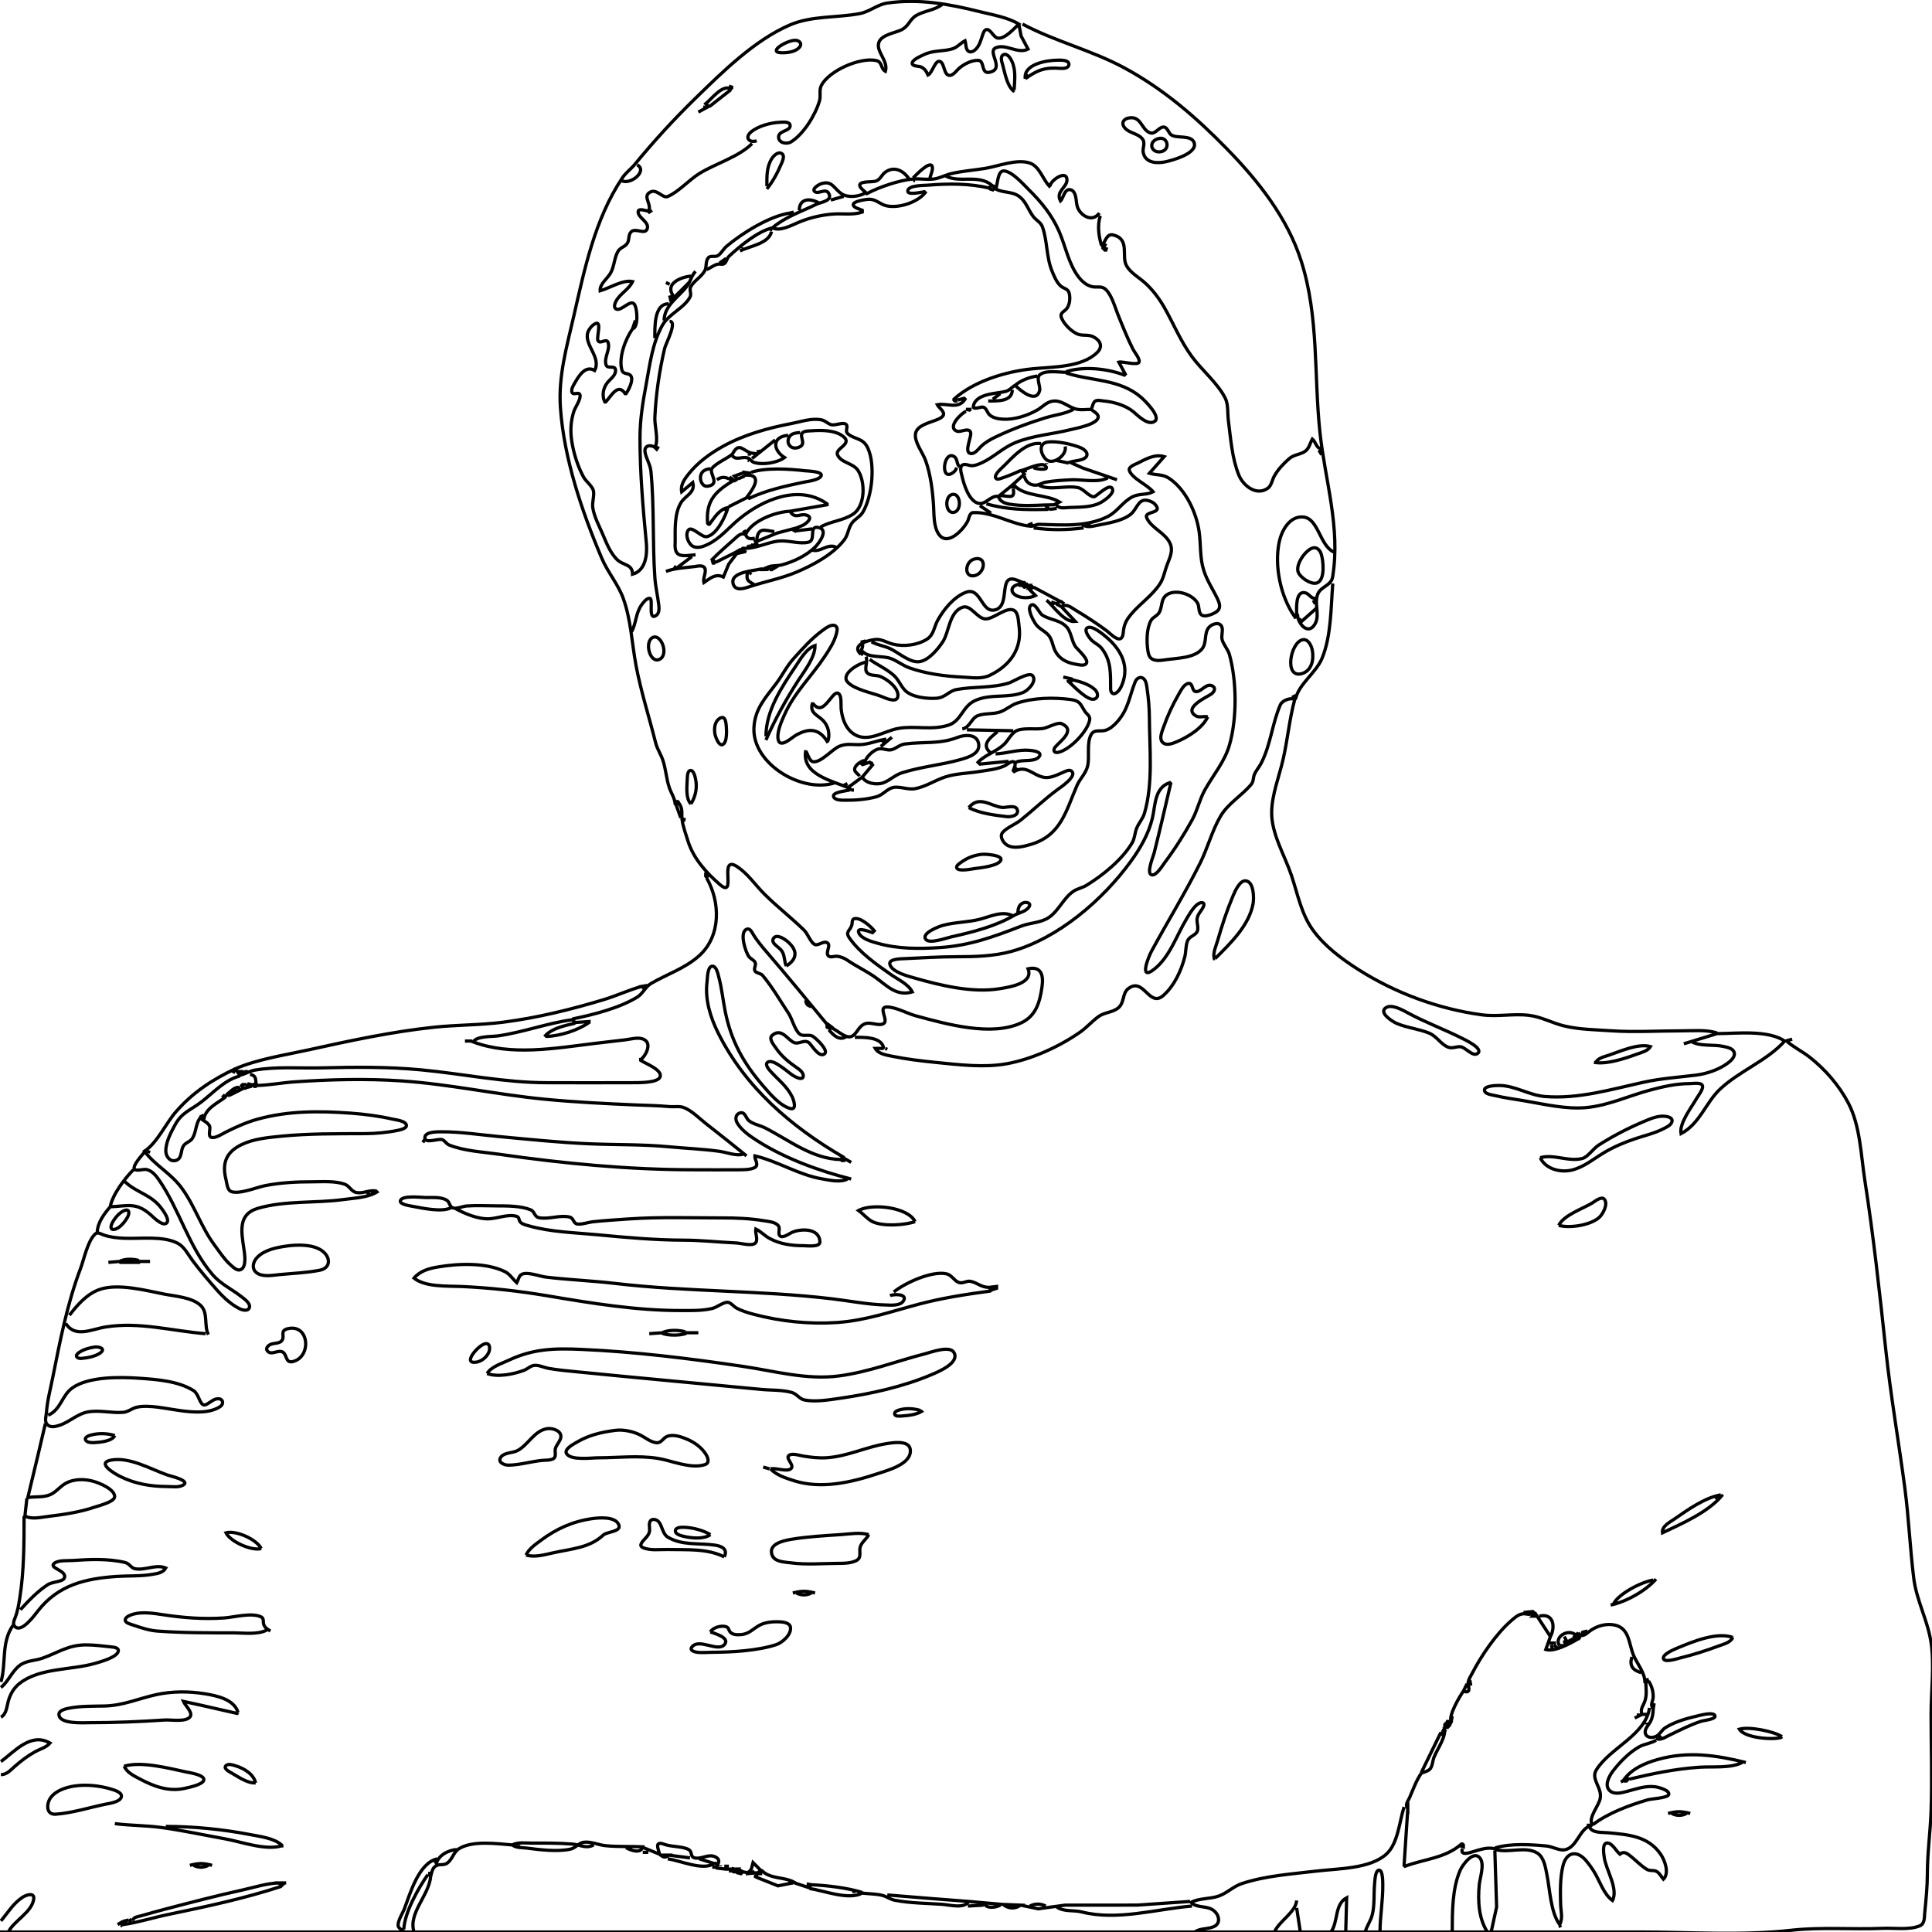 <!DOCTYPE svg PUBLIC "-//W3C//DTD SVG 20010904//EN" "http://www.w3.org/TR/2001/REC-SVG-20010904/DTD/svg10.dtd">
<svg version="1.0" xmlns="http://www.w3.org/2000/svg" width="298px" height="298px" viewBox="0 0 2980 2980" preserveAspectRatio="xMidYMid meet">
 <g id="layer101" fill="none" stroke-width="5" stroke="black">
  <path d="M1242.86 1157.14C1235.84 1194.93 1282.55 1203.68 1310 1215.71L1311.43 1217.14L1310 1218.57C1305.86 1219.97 1282.04 1221.73 1285.97 1229.45C1288.51 1234.46 1298.19 1234.22 1302.86 1234.28C1319.32 1234.48 1335.43 1233.22 1351.43 1229.1C1361.55 1226.5 1368.28 1216.82 1377.17 1214.76C1387.73 1212.32 1399.92 1218.6 1411.43 1216.48C1428.09 1213.41 1442.53 1203.33 1458.57 1198.21C1474.89 1193 1493.14 1192.89 1510 1190.11C1523.2 1187.95 1537.67 1186.76 1549.94 1181.08C1553.53 1179.41 1560.56 1172.19 1564.7 1175.78C1567.76 1178.42 1563.73 1185.52 1562.86 1188.57L1564.29 1190C1583.61 1179.18 1592.3 1195.66 1610 1198.97C1619.77 1200.8 1629.84 1195.52 1638.57 1191.83C1641.83 1190.46 1648.46 1186.67 1651.97 1188.87C1663.61 1196.2 1635.3 1214.84 1631.43 1217.68C1611.44 1232.37 1593.63 1249.62 1574.29 1265.07C1566.39 1271.38 1553.21 1276.38 1546.77 1283.66C1541.2 1289.94 1547.21 1299.51 1552.89 1303.23C1563.26 1310.02 1579.11 1305.66 1590 1302.44C1636.83 1288.59 1644.2 1250.45 1661.26 1211.43C1665.93 1200.73 1674.91 1193.08 1677.6 1181.43C1681 1166.7 1675.67 1146.21 1683.11 1132.94C1687.74 1124.68 1696.81 1128.6 1704.29 1126.69C1711.33 1124.9 1717.66 1119.48 1722.44 1114.23C1740.6 1094.32 1741.71 1074.56 1751.06 1051.46C1753.07 1046.49 1758.84 1042.62 1763.69 1046.58C1768.14 1050.22 1768.61 1057.59 1769.39 1062.86C1771.56 1077.49 1772.79 1092.36 1772.86 1107.14C1773.09 1154.79 1778.81 1207.75 1765.29 1254.29C1762.8 1262.84 1756.76 1269.03 1753.36 1277.14C1750.24 1284.58 1750.44 1292.95 1746.27 1300C1730.93 1325.9 1701.17 1350.12 1675.71 1365.62C1669.37 1369.48 1661.81 1370.63 1655.71 1374.77C1639.94 1385.47 1633.21 1405 1617.14 1415.56C1605.21 1423.4 1589 1423.18 1575.71 1428.3C1532.77 1444.87 1496.51 1458.37 1450 1461.56C1418.43 1463.71 1385.06 1463.79 1354.29 1455.1C1345.32 1452.57 1328.41 1448.3 1324.54 1438.6C1320.59 1428.7 1342.57 1437.54 1345.71 1438.57L1348.57 1435.71C1343.29 1429.1 1327.26 1414.53 1317.6 1417.05C1313.58 1418.09 1314.8 1424.07 1313.83 1427.08C1310.91 1436.21 1303.24 1436.86 1310.44 1447.14C1326.2 1469.67 1352 1487.61 1374.29 1503.26C1384.89 1510.7 1401.32 1518.06 1407.14 1530C1382.53 1537.27 1368.01 1520.2 1350 1507.39C1336.63 1497.87 1321.01 1490.66 1307.14 1481.14C1302.23 1477.76 1296.03 1475.2 1290 1474.96C1286.4 1474.83 1281.11 1477.23 1278.01 1474.6C1272.04 1469.54 1283.3 1457.16 1275.26 1453.79C1268.97 1451.14 1260.98 1460.46 1255.32 1456.01C1249.34 1451.31 1245.93 1440.24 1239.94 1434.41C1220.13 1415.1 1198.23 1398.23 1178.57 1378.57C1164.85 1364.85 1153.48 1347.65 1137.14 1336.84C1106.99 1316.9 1137.88 1388.32 1110 1364.02C1089.23 1345.92 1069.55 1324.2 1061.11 1297.14C1058.11 1287.55 1053.27 1274.09 1052.09 1264.41C1050.85 1254.16 1053.9 1248.49 1047.14 1238.57L1042.86 1241.43L1041.43 1240C1040.8 1231.19 1034.93 1222.75 1032.17 1214.29C1027.75 1200.72 1026.97 1186.38 1022.54 1172.86C1019.45 1163.43 1013.75 1155.57 1011.28 1145.71C1001.4 1106.37 988.71 1067.01 981.15 1027.14C974.54 992.3 973.46 956.6 961.3 922.86C953.58 901.44 937.43 882.72 928.36 861.43C897.64 789.32 869.8 707.22 864.41 628.57C861.09 579.97 874.04 535.41 884.78 488.57C901.62 415.19 917.47 337.68 960.07 274.16C965.36 266.26 973.24 260.74 979.22 253.46C1008.82 217.42 1039.38 184.06 1072.86 151.41C1114.5 110.79 1164.35 61.61 1218.57 38.39C1251.85 24.14 1290.61 27.61 1325.71 21.06C1341.35 18.14 1353.31 6.92 1368.57 4.71C1417.34 -2.33 1464.54 6.31 1511.43 18.04C1530.49 22.8 1554.69 26.75 1571.43 37.14C1564.57 43.71 1549.34 61.11 1538.57 58.64C1532.19 57.17 1527.79 44.65 1521.6 45.6C1518.34 46.11 1516.96 50.24 1516.01 52.86C1512.99 61.32 1511.14 70.52 1504.14 76.82C1499.1 81.34 1492.76 81.6 1490.61 74.26C1489.53 70.54 1489.69 66.61 1488.57 62.86C1481.29 66.52 1476.81 73.13 1468.57 75.47C1453.43 79.76 1439.33 77.17 1424.29 84.67C1420.28 86.67 1406 92.44 1407.03 98.25C1407.76 102.38 1416.96 101.87 1420 103.07C1426.12 105.48 1428.86 110.01 1431.43 115.71C1438 112.3 1441.83 94.58 1448.41 94.58C1457.5 94.58 1454.81 117.73 1465.74 116.24C1471.17 115.5 1476 108.05 1480 104.76C1487.49 98.58 1498.56 92.93 1508.54 93.07C1520.31 93.24 1511.19 117.77 1529.97 110.37C1547.84 103.33 1522.7 79.52 1535.93 73.72C1551.5 66.89 1570.17 83.97 1585.71 75.71L1575.04 55.71L1571.43 37.14M1452.86 7.14C1441.29 16 1425.43 16.57 1412.88 24.11C1403.09 30.01 1401.68 40.73 1390 46.23C1380.1 50.88 1359.18 53.71 1355.48 65.74C1351.08 80.02 1370.51 93.63 1365.71 110C1358.09 105.79 1361.18 95.4 1351.41 93.35C1326.21 88.06 1279.05 108.99 1267.03 131.45C1262.99 138.99 1266.38 147.6 1263.99 155.71C1257.57 177.47 1239.58 206.87 1220 218.94C1213.76 222.79 1200.91 220.78 1200.91 211.42C1200.91 200.88 1220.07 202.63 1218.68 193.05C1217.81 187.05 1206.98 188.45 1202.86 188.63C1188.65 189.25 1169.73 194.27 1158.6 203.41C1148.01 212.11 1155.66 220.98 1167.14 217.14M1577.14 37.14C1627.17 63.79 1684.03 77.55 1734.29 104.73C1795.04 137.59 1844.87 180.79 1892.87 230C1941.04 279.37 1985.89 336.18 2007.1 402.86C2034.57 489.2 2026.44 578.42 2035.96 667.14C2043.94 741.7 2068 813.95 2055.47 889.99C2053.27 903.29 2037.73 904.55 2032.83 915.74C2025.86 931.68 2038.03 951.02 2026.21 965.52C2015.37 978.82 2001.41 959.67 2001.43 948.57L2000 947.14L1998.57 948.57L1997.14 950L1998.57 954.29M1225.71 62.17C1232.95 61.76 1238.44 67.43 1232.4 73.72C1227.15 79.19 1217.25 81.04 1210 81.37C1179.77 82.74 1211.52 62.98 1225.71 62.17M1564.29 138.57L1562.86 140C1553.09 131.46 1549.97 112.23 1546.54 100C1545.34 95.72 1542.19 87.31 1547.6 84.48C1553.53 81.38 1558.73 90.04 1560.69 94.29C1567.34 108.75 1564.94 123.4 1564.29 138.57M1581.43 121.43C1578.2 99.17 1613.99 93.05 1630 92.86C1634.6 92.81 1649.87 91.76 1648.69 99.92C1647.87 105.54 1639.94 105.81 1635.71 105.47C1612.2 103.56 1600.59 107.65 1581.43 121.43M1581.43 114.29L1585.71 118.57M1124.29 132.86L1128.57 134.29L1128.57 135.71L1127.14 137.14C1114.51 129.74 1097.69 152.57 1088.57 160L1092.86 164.29L1077.14 172.86M1127.14 138.57L1094.29 164.29M1087.14 162.86L1087.14 165.71M1740 182.2C1760.57 177.36 1760.19 200.6 1774.31 204.97C1782.89 207.62 1788.69 193.48 1796.7 196.32C1801.09 197.87 1802.66 205.76 1807.17 208.44C1816.13 213.76 1837.74 207.83 1841.93 220.15C1847.49 236.46 1809.16 247.02 1798.57 249.39C1785.57 252.3 1767.11 252.12 1763.43 235.71C1761.79 228.44 1767.16 220.83 1762.21 214.44C1754.99 205.07 1740.4 205.73 1733.71 195.65C1729.51 189.31 1733.27 183.78 1740 182.2M1787.14 213.66C1801.34 210.19 1805.43 230.67 1791.43 233.81C1775.29 237.42 1769.93 217.86 1787.14 213.66M1160 221.43C1139.69 242.02 1103.24 252.39 1078.57 267.75C1062.58 277.71 1046.89 295.74 1030.03 303.07C1021.49 306.78 1011.94 288.15 1000.46 298C992.45 304.88 1006.14 316.52 1000 325.71L1001.43 327.14L1005.71 324.29M1182.86 287.14C1182.86 272.32 1182.22 257.34 1190.67 244.34C1193.45 240.07 1200.66 232.85 1206.28 237.19C1210.82 240.69 1206.78 248.89 1205.1 252.86C1199.31 266.55 1192.14 279.84 1182.86 291.43M1402.86 277.14C1395.14 264.47 1380.48 255.15 1365.79 265.33C1359.93 269.38 1358.43 276.42 1351.41 279.2C1346.24 281.23 1328.19 279.12 1326.21 284.68C1324.63 289.12 1334.51 295.62 1337.14 298.57C1356.2 288.53 1387.22 277.84 1408.57 276.1C1418.81 275.27 1429.51 277.43 1440 276.13C1449.6 274.95 1457.91 269.99 1467.14 267.81C1484.3 263.76 1502.57 262.55 1520 259.65C1540.03 256.31 1568.67 244.63 1588.57 251.58C1603.51 256.8 1608.3 276.32 1618.57 287.14L1620 285.71C1621.63 277.65 1644 262.48 1645.66 276.04C1647.24 288.92 1627.5 294.53 1635.71 310C1640.51 305.31 1641.8 290.38 1651.37 292.7C1655.94 293.81 1658.01 298.76 1659.03 302.86C1660.7 309.7 1659.94 316.44 1663.46 322.86C1670.17 335.14 1686.43 342.06 1695.71 328.57M1408.57 274.29C1411.9 270.99 1433.73 247.75 1437.66 256.23C1440.04 261.41 1434.83 270.23 1434.29 275.71M982.86 254.29C999.45 263.44 972.58 285.93 958.57 278.57M1474.29 614.29L1474.29 618.57L1472.86 618.57L1471.43 617.14L1471.43 615.71C1502.2 587.65 1552.27 572.87 1592.86 568.81C1623.44 565.75 1668.81 566.95 1692.39 543.62C1701.44 534.65 1697.39 525.42 1687.14 519.88C1679.21 515.59 1672.24 518.16 1664.29 516.01C1654.11 513.27 1639.47 498.85 1636.8 488.6C1635.09 482.04 1642.61 480.07 1645.73 475.56C1650.07 469.26 1650.94 460.22 1649.31 452.86C1647.5 444.77 1641.29 445.79 1635.99 441.05C1629.71 435.45 1626.03 426.18 1622.87 418.57C1613.56 396.11 1615.76 371.88 1607.89 350.01C1605.3 342.83 1598.46 339.95 1593.94 334.22C1586.11 324.29 1583.11 311.73 1572.84 303.61C1561.33 294.53 1547.76 298.11 1535.71 291.43C1539.14 284.62 1538.41 262.86 1548.6 263.63C1561.39 264.6 1578.51 284.34 1587.14 292.86C1606.51 312 1622.74 331.99 1633.69 357.14C1643.47 379.66 1648.43 407.47 1663.61 427.14C1669.19 434.37 1676.49 440.77 1685.71 442.39C1691.07 443.33 1697.7 441.53 1702.59 444.33C1713.49 450.55 1719.54 473.22 1724 484.29C1731.4 502.63 1738.6 520.89 1747.5 538.57C1749.93 543.41 1758 552.62 1757.11 558.12C1756.06 564.61 1731.1 557.09 1725.71 558.57L1735.71 577.14L1734.29 578.57C1708.46 568.68 1672.64 564.68 1645.71 572.86L1644.29 574.29L1645.71 575.71C1684.36 587.93 1727.17 584.51 1759.94 612.75C1765.19 617.26 1791.51 642.8 1780.96 649.95C1770.59 656.99 1755.1 640.92 1748.33 635.25C1736.46 625.31 1718.09 619.92 1702.86 618.57C1698.76 618.21 1692.8 616.37 1689.09 618.85C1685.77 621.06 1685.16 628.04 1682.86 631.43C1686.1 634.12 1693.99 638.03 1693.99 642.86C1693.99 654.41 1659.91 660.55 1651.43 662.68C1623.26 669.75 1592.6 671.72 1565.71 682.87C1546.64 690.78 1532.56 705.51 1514.29 713.84C1509.49 716.03 1503.94 718.35 1498.57 718.29C1494.19 718.24 1488.79 714.83 1484.63 717.24C1479.41 720.28 1482.79 729.72 1483.81 734.29C1486.63 746.87 1494.31 772.25 1508.57 776.2C1520.46 779.5 1527.84 763.44 1540 765.71L1560 749.46L1580 731.43L1575.71 725.71C1582.8 723.81 1606.1 712.72 1611.97 718.13C1621.19 726.63 1598.06 723.6 1594.29 721.43M1458.57 271.43C1480.23 282.98 1508.67 268.24 1530 285.71L1525.71 290L1527.14 291.43L1531.43 292.86L1532.86 291.43L1534.29 290L1531.43 285.71M1408.57 278.57L1411.43 278.57M1525.71 290C1494.69 282.82 1463.19 283.04 1431.43 285.59C1424.97 286.11 1403.14 285.66 1400.49 293.17C1397.19 302.54 1422.39 296 1425.71 295.71L1427.14 297.14C1415.1 312.22 1386.18 321.73 1367.14 317.4C1357.75 315.26 1351.57 307.63 1341.43 307.33C1337.46 307.21 1313.7 310.2 1316.21 316.7C1317.76 320.72 1326.41 322.61 1330 324.29L1330 325.71L1330 327.14C1315.68 331.99 1300.52 329.11 1285.71 330.13C1267.42 331.38 1248.27 335.92 1231.43 343.07C1220.42 347.75 1202.9 357.31 1191.43 351.43C1211.7 334.19 1236.6 326.23 1260 314.76C1265.93 311.85 1282.83 310.21 1279.11 300.06C1274.76 288.22 1262.82 300.44 1256.73 295.54C1251.59 291.41 1262.86 284.76 1265.72 283.73C1283.9 277.21 1286 291.29 1298.58 299.21C1308.71 305.59 1325.87 303.17 1335.71 297.14M1301.43 302.86L1281.43 308.57M1232.86 324.29C1232.92 306.18 1249.07 305.22 1262.86 312.86M980 494.29L975.71 507.14C984.7 505.64 983.53 476.11 978.32 469.16C972.64 461.6 959.35 478.94 951.64 477.04C945.51 475.53 948.25 467.98 950.31 464.29C956.82 452.58 970.06 446.41 975.71 434.29C960.66 431.15 940.22 444.37 925.71 448.57C924.75 438.32 936.68 429.91 941.6 421.43C947.82 410.73 947.29 397.39 953.45 387.3C957.11 381.32 964.83 380.72 968.12 374.26C970.83 368.93 969.02 362.16 973.48 357.6C979.86 351.06 994.06 361.98 997.89 353.83C1003.18 342.55 983.09 335.84 984.34 326.17C985.04 320.71 996.83 325.25 1000 325.71M1220 331.43L1218.57 328.57L1224.29 327.14M975.71 507.14C964.8 522.61 954.09 550.78 959.03 569.99C961.26 578.69 968.75 574.34 972.81 579.45C977.95 585.91 969.43 601.69 965.71 607.14L964.29 607.14C953.16 590.21 942.98 610.55 934.29 620L932.86 620C928.17 610.26 930.16 598.76 936.84 590.24C941.29 584.57 949.46 579.63 949.48 571.51C949.51 561.98 937 570.19 934.74 562.64C931.39 551.44 941.26 539.7 938.11 528.79C935.65 520.26 925.77 532.1 922.29 525.24C919.48 519.68 930.92 488.69 914.35 501.76C912.94 502.87 911.68 504.34 910.56 505.74C908.87 507.87 907.45 510.24 906.65 512.86C900.7 532.14 927.92 551.12 917.14 571.43C903.34 563.17 893.38 578.89 886.97 590C884.77 593.8 880.29 600.6 882.35 605.2C884.65 610.33 892.85 603.4 894.55 609.05C896.44 615.34 887.27 628.08 885.24 634.29C880.09 650.08 879.48 665.12 882.06 681.43C884.93 699.65 891.21 719.5 900.04 735.71C903.8 742.62 912.61 748.85 915.01 755.84C917.43 762.88 913.06 774.66 914.29 782.86C916.42 797.03 924.2 811.17 929.79 824.29C935.5 837.71 941.07 852.3 951.49 862.83C961.17 872.62 975.52 869.54 975.71 885.71C996.27 879.94 998.58 854.84 996.9 837.14C991.75 783.03 987.14 730.16 987.14 675.71C987.14 647 991.46 620.74 996.66 592.86C1002.29 562.63 1006.26 528.91 1021.83 501.49C1031.58 484.31 1054.46 475.79 1064.16 458.57C1067.32 452.97 1062.54 447.33 1065.56 442.03C1070.92 432.66 1082.22 426.93 1087.31 417.14C1090.35 411.31 1087.88 402.79 1092.49 397.66C1096.51 393.18 1103.39 397.6 1108.27 393.64C1113.29 389.58 1116.36 383.45 1121.43 379.23C1145.7 359.07 1186.93 333.31 1218.57 328.57M1697.14 332.86C1692.53 347.45 1694.5 362.65 1698.57 377.14L1700 378.57C1705.03 372.63 1706.91 359.85 1717.14 362.42C1743.66 369.09 1729.1 395.23 1737.66 410C1744.13 421.2 1756.33 427.58 1765.71 435.96C1777.8 446.76 1787.89 460.23 1795.9 474.29C1810.41 499.75 1820.77 526.04 1838.4 550C1853.8 570.91 1878.44 591.26 1889.96 614.29C1894.66 623.67 1893.34 638.25 1894.69 648.57C1898.31 676.39 1900.19 706.65 1910.86 732.86C1917.39 748.87 1937.81 765.61 1955.51 753.07C1961.17 749.05 1962.26 740.11 1965.54 734.29C1971.34 723.98 1979.7 715.17 1988.57 707.41C1996.39 700.57 2006.91 701.32 2014.13 695.26C2019.66 690.62 2020.81 683.13 2024.29 677.14C2029.44 681.58 2031.26 693.56 2038.57 691.43M1090 415.71C1095.81 413.51 1101.03 408.69 1107.14 407.47C1110.58 406.78 1114.8 408.75 1117.72 406.2C1120.91 403.42 1121.17 398.33 1124.5 395.24C1141.15 379.77 1168.93 356.59 1191.43 351.43M1185.71 352.86L1191.43 354.29M1190 357.14C1186.11 376.01 1155.93 379.5 1141.43 387.14M1705.71 375.71L1701.43 382.86L1702.86 384.29L1704.29 385.71L1705.71 385.71L1707.14 381.43M1700 380L1701.43 381.43M1144.29 381.43L1144.29 382.86M1110 405.71L1120 398.57M1072.86 418.57C1066.11 425.7 1065.23 434.14 1059.63 441.43C1046.58 458.4 1024.77 470.9 1024.29 494.29M1062.86 435.71L1040 458.57C1023.95 438.58 1047.48 428.1 1065.71 425.71M1027.14 435.71L1032.86 438.57M1032.86 455.71L1034.29 461.43L1038.57 457.14M1040 458.57L1037.14 460M1034.29 461.43L1034.29 464.29M1010 521.43C1010.14 503.99 1008.6 468.65 1031.43 468.57M1032.86 495.71C1045.42 495.49 1026.94 529.91 1025.22 537.14C1017.07 571.55 1011.6 608.95 1010.06 644.29C1009.51 656.8 1016.51 680.34 1010 690L1011.43 691.43L1012.86 692.86L1015.71 688.57M1600 580C1587.73 581.81 1575.31 586.39 1565.71 594.29C1572.94 601.36 1597.71 623.07 1603.46 602.84C1605.44 595.85 1597.87 583.68 1603.56 578.36C1612.04 570.42 1633.64 574.29 1644.29 574.29M1682.86 631.43C1675.24 631.43 1665.9 632.89 1658.57 630.63C1646.07 626.78 1636.94 616.5 1622.86 618.89C1614.09 620.38 1607.49 628.09 1600 632.38C1584.9 641.03 1564.76 647.56 1547.14 646.61C1540.19 646.23 1531.24 644.67 1526.1 639.6C1522.69 636.23 1521.6 629.9 1516.84 628.03C1513.67 626.79 1500.4 632.98 1501.31 626.97C1504.49 606.34 1538.21 607.35 1551.43 603.65C1557.47 601.96 1560.59 597.24 1565.71 594.29M1561.43 601.43C1561 620.17 1537.49 618.24 1524.29 618.57M1542.86 607.14L1531.43 615.71M1477.14 617.14L1487.14 614.29L1488.57 615.71C1477.9 632.33 1460.67 621.06 1445.71 624.29C1447.96 628.72 1455.41 633.37 1455.41 638.44C1455.41 643.85 1446.84 646.66 1442.86 648.28C1433.01 652.26 1414.58 656.17 1412.18 668.57C1409.73 681.22 1423.45 698.45 1427.57 710C1435.33 731.73 1438.3 755.7 1439.87 778.57C1440.84 792.61 1439.59 812.19 1448.14 824.22C1461.6 843.15 1485.7 817.02 1492.39 804.29C1494.86 799.59 1494.93 790.86 1501.51 790.62C1532.37 789.51 1560.23 809.24 1589.87 811.65C1594.29 812.01 1598.2 808.6 1602.86 808.73C1638.14 809.7 1675.73 813.19 1708.57 796.76C1723.83 789.12 1731.81 773.66 1747.14 766.1C1757.37 761.07 1768.94 763.71 1778.57 758.57C1770.41 747.96 1745.59 737.9 1741.93 725.53C1740.24 719.85 1750.6 716.48 1754.29 714.64C1767.11 708.22 1780.97 699.93 1795.71 704.29L1772.86 730C1783.1 733.03 1793.37 731.27 1802.86 737.5C1828.53 754.34 1845.37 790.28 1849.59 820C1852.49 840.36 1850.4 860.12 1856.79 880C1861.91 896.01 1871.09 909.28 1878.2 924.29C1880.86 929.9 1883.3 937.13 1878.11 942.14C1873.64 946.49 1857.74 953.38 1852.49 947.82C1848.36 943.46 1850.09 935.27 1847.01 930.02C1839.27 916.77 1815.34 908.85 1801.49 916.36C1790.06 922.57 1793.31 934.7 1788.31 944.26C1785.29 950.06 1778.41 951.56 1775.26 957.23C1768.34 969.67 1768.4 990.59 1770.63 1004.29C1771.51 1009.77 1773.04 1015.02 1778.63 1017.29C1785.2 1019.97 1793.26 1018.27 1800 1017.33C1816.41 1015.05 1842.04 1014.92 1853.73 1001.28C1862.2 991.37 1856.49 976.87 1864.89 967.45C1869.5 962.28 1881.64 958.2 1884.73 967.3C1886.8 973.42 1883.21 980.63 1885.21 987.14C1887.73 995.31 1894.13 1001.56 1896.44 1010C1907.69 1051.05 1908.1 1107.57 1896.53 1148.57C1889.14 1174.75 1871.41 1195.19 1858.37 1218.57C1850.2 1233.22 1847.11 1249.51 1839.01 1264.29C1826.24 1287.55 1811.79 1310.2 1795.86 1331.43C1792.44 1335.99 1783.23 1351.48 1776.17 1349.34C1767.9 1346.84 1778.83 1321.14 1780.19 1315.71C1789.09 1280.14 1797.46 1244.25 1805.71 1208.57L1804.29 1207.14C1780.1 1215.36 1782.29 1242.95 1777.29 1262.86C1771.24 1286.92 1758.74 1308.64 1744.27 1328.57C1701.07 1388.07 1632.24 1447.46 1560 1467.5C1533.17 1474.96 1503.39 1475.71 1475.71 1475.71C1448.91 1475.71 1422.43 1477.41 1395.71 1478.63C1390.68 1478.86 1370.49 1478.77 1372.5 1487.2C1375.45 1499.54 1401.04 1505.81 1411.43 1508.77C1451.49 1520.17 1499.83 1531.79 1541.43 1525.09C1558.34 1522.37 1594.39 1516.67 1585.71 1494.29C1606.47 1489.79 1609.63 1504.89 1607.33 1521.43C1604.1 1544.59 1598.54 1566.5 1575.71 1577.44C1529.77 1599.49 1459.34 1579.5 1412.86 1566.93C1399 1563.19 1382.86 1553.71 1368.6 1553.2C1352.65 1552.63 1372.02 1574.51 1362.4 1579.13C1354.97 1582.7 1344.03 1576.54 1335.71 1578.66C1323.79 1581.69 1322.33 1595.57 1312.67 1598.86C1303.13 1602.1 1289.13 1586.66 1280 1584.29L1278.57 1585.71L1280 1587.14L1281.43 1585.71L1282.86 1584.29L1277.14 1580L1275.71 1581.43L1275.71 1582.86L1275.71 1584.29L1277.14 1585.71M1497.14 632.86L1490 631.43L1498.57 631.43M1655.71 631.43C1643.27 638.33 1626.51 640.08 1612.86 644.32C1586.66 652.46 1560.46 662.09 1535.71 673.98C1527.71 677.82 1519.44 682.42 1513.1 688.68C1509.19 692.55 1503.77 700.37 1497.36 699.56C1485.6 698.06 1500.01 672.16 1496.86 666.17C1493.16 659.15 1481.69 667.45 1475.8 665.01C1460.39 658.62 1482.79 637.65 1490 634.29M1072.86 855.71C1065.71 856.14 1051.97 859.1 1046.04 854.65C1039.96 850.09 1041.43 840.93 1041.43 834.29C1041.43 815.57 1040.23 792.55 1050.12 775.72C1056.8 764.37 1072.92 760.13 1068.57 744.29L1051.43 758.57C1049.24 748.35 1055.72 739.18 1061.84 731.43C1076.18 713.25 1095.53 699.23 1115.71 688.13C1148.48 670.13 1185.06 660.15 1221.43 653.14C1236.21 650.29 1251.91 644.52 1267.14 647.63C1272.67 648.77 1276.27 653.05 1281.43 654.86C1287.95 657.15 1299.93 650.57 1304.79 654.38C1309.06 657.73 1302.81 664.78 1307.62 668.94C1318.64 678.48 1331.28 674.93 1338.71 691.43C1350.43 717.46 1345.22 765.68 1330.91 789.99C1326.61 797.29 1318.6 800.38 1313.79 807.16C1308.26 814.97 1308.17 824.98 1302.1 832.86C1284.91 855.18 1254.07 871.67 1228.57 882.45C1204.95 892.44 1179.78 896.97 1155.71 905.05C1148.15 907.59 1134.75 912.01 1131.12 901.37C1124.57 882.13 1162.88 880.46 1172.86 877.78C1178.1 876.37 1185.86 882.26 1185.71 874.29C1192.45 871.78 1198.96 873.16 1205.71 871.35C1224.07 866.43 1244.08 856.97 1257.44 843.67C1262.85 838.29 1279.84 816.25 1261.37 813.47C1247.24 811.33 1258.97 833.26 1247.12 836.27C1233.62 839.7 1215.78 833.09 1201.43 834.53C1182.35 836.44 1164.68 847.16 1145.71 845.71L1144.29 847.14L1147.14 851.43L1134.29 854.29L1132.86 852.86L1142.86 847.14M1234.29 667.14C1227.95 667.78 1220.64 668.01 1217.18 674.37C1212.03 683.83 1219.84 693.4 1230 690.61C1246.59 686.04 1231.39 673.55 1238.15 667.18C1241 664.51 1249.14 664.67 1252.86 664.41C1266.46 663.48 1285.05 663.47 1297.08 670.76C1319.6 684.4 1287.24 690.76 1291.77 701.43C1297.23 714.3 1315.83 713.89 1323.49 725.74C1334.94 743.45 1334.84 780.47 1315.71 793.12C1300.51 803.18 1281.16 803.91 1265.71 812.86M1095.71 722.86C1088.99 723.79 1083.13 725.69 1080.94 732.86C1078.86 739.67 1082.72 751.12 1091.43 749.95C1112.1 747.19 1092.91 729.74 1098.21 722.43C1103.47 715.18 1120.88 707.27 1128.57 701.43C1134.83 711.37 1143.08 703.85 1152.76 706.17C1157.2 707.23 1158.67 711.86 1162.99 713.25C1176.16 717.49 1199.2 713.95 1210 705.71C1191.81 693.98 1190.47 673.63 1215.71 671.43M1160 707.14L1195.71 678.57M1642.86 688.57C1646.54 701.55 1623.76 718.77 1613.16 708.35C1605.23 700.56 1601.17 684.06 1615.71 681.87C1629.53 679.79 1652.81 685.03 1665.71 690.1C1677.93 694.9 1681.9 705.23 1667.14 709.3C1661.49 710.86 1655.6 711.16 1650 712.86L1670 721.84L1722.86 740M1574.29 725.71C1565 730.11 1555.46 734.07 1545.71 737.34C1543.34 738.13 1537.81 740.49 1535.96 737.58C1532.54 732.23 1545.5 721.66 1548.57 718.57C1562.3 704.77 1583.64 680.74 1605.71 684.29M974.29 974.29C981.44 961.09 980.42 945.75 989.7 932.86C992.21 929.37 997.35 922.27 1002.4 922.91C1008.15 923.64 998.68 958.96 1012.41 949.05C1017.17 945.62 1016.68 937.91 1016.08 932.86C1014.44 918.99 1011.11 905.4 1010.13 891.43C1006.3 836.85 1009.26 781.56 1004.04 727.14C1002.98 716.09 996.21 706.59 994.89 696.96C993.47 686.61 1003.75 685.58 1010 690M1130 700C1139.03 682.65 1144.36 693 1156.14 697.92C1160.92 699.92 1165.22 698.6 1170 701.43M2034.29 694.29L2038.57 701.43M1167.14 697.14L1172.86 695.71M1155.71 700L1155.71 702.86M1475.71 721.43C1474.47 724.03 1473.53 726.09 1471.21 727.99C1449.54 745.76 1454.84 694.82 1471.23 703.93C1477.36 707.34 1475.23 715.89 1480 720M1152.86 705.71L1155.71 708.57M1154.29 710L1155.71 711.43M1628.57 710L1648.57 714.29M1614.29 714.29L1614.29 715.71M1158.57 728.57C1181.22 720.91 1217.73 723.33 1241.43 726.12C1245.18 726.56 1269.28 726.91 1266.65 733.88C1264.13 740.54 1244.69 742.69 1238.57 743.98C1210.2 749.99 1182.19 756.19 1155.71 768.57L1154.29 767.14L1152.86 765.71C1161.7 754.11 1177.33 731.36 1150 732.86L1148.57 728.57L1158.57 730M1581.43 725.71L1581.43 728.57M1252.86 815.71L1230 818.57L1228.57 814.29C1231.86 812.82 1235.34 811.7 1238.57 810.12C1242.82 808.04 1254.56 799.07 1245.5 795.15C1234.41 790.37 1226.89 802.22 1218.57 788.57L1275.71 778.57L1275.71 777.14C1232.48 746.36 1176.47 770.63 1140 800.66C1124.25 813.63 1111.46 829.83 1092.86 839.13C1086.22 842.45 1077.46 846.15 1070.02 843.23C1061.97 840.06 1056.16 825.24 1061.68 817.66C1066.91 810.49 1082.04 829.19 1090 827.8C1105.55 825.1 1119.16 796.39 1122.86 782.86C1109.16 785.61 1102.16 798.32 1094.29 808.57L1092.86 808.57L1091.43 807.14C1088.85 774.42 1100.94 759.77 1128.57 742.86L1125.71 738.57L1127.14 737.14L1132.86 741.43L1135.71 740L1137.14 738.57L1132.86 734.29L1148.57 728.57M1138.57 738.57L1148.57 734.29M1580 734.29C1581.71 742.74 1588.14 748.33 1597.09 748.36C1602.51 748.37 1607.47 744.64 1612.86 743.71C1625.86 741.45 1639.7 740.63 1652.86 740.06C1669.33 739.33 1693.84 745.01 1708.57 737.14M1105.71 740C1112.25 735.69 1117.2 735.16 1124.29 738.57M1564.29 748.57C1580.73 766.43 1614.41 762.06 1634.29 774.29L1628.57 777.14C1632.24 785.37 1640.77 783.15 1648.57 782.8C1666 782.01 1686.4 783.16 1701.43 772.98C1705.93 769.93 1717.96 761.33 1716.07 754.74C1712.6 742.65 1691.1 766.42 1687.17 766.27C1679.46 765.97 1671.74 754.11 1662.86 752.17C1644.49 748.15 1618.94 757.16 1602.86 748.57M1560 751.43L1565.71 751.43M1562.86 754.29C1566.33 771.49 1554.44 764.29 1541.43 764.29M1468.63 762.7C1481.73 759.52 1484.13 787.74 1471.41 790.24C1458.13 792.85 1456.5 765.65 1468.63 762.7M1540 765.71C1543 776.07 1554.8 777.56 1564.29 778.64C1585.46 781.05 1606.01 778.59 1627.14 778.57M1124.29 781.43L1152.86 767.14M1668.57 808.57C1675.77 814.07 1682.94 812.23 1691.43 810.48C1707.97 807.07 1730.6 804.01 1744.13 793.16C1754.99 784.46 1755.74 764.76 1775.71 773.79C1777.69 774.68 1779.73 775.87 1781.21 777.47C1795.7 793.13 1763.96 787.62 1768.7 798.6C1775.7 814.84 1797.6 821.62 1804.96 838.57C1810.1 850.44 1803.53 861.72 1799.56 872.86C1796.36 881.86 1794.63 891.88 1789.44 900C1777.66 918.48 1758.9 930.54 1744.91 947.14C1738.5 954.76 1734.49 961.51 1733.04 971.43C1732.49 975.31 1732.6 983.44 1728.13 985.18C1721.99 987.58 1711.59 976.37 1707.14 973.04C1691.61 961.41 1675.19 950.88 1658.57 940.86C1651.3 936.47 1645.2 930.75 1637.14 935.71L1658.57 958.57C1641.73 960.5 1625.63 935.54 1614.29 925.71M1521.43 777.14C1554.17 786.43 1582.11 786.41 1615.71 785.71L1617.14 784.29L1612.86 780M1511.43 780L1528.57 791.43M1117.14 784.29L1121.43 788.57M1618.57 785.71L1630 784.29M1098.57 864.29L1100 868.57L1101.43 868.57L1102.86 867.14L1098.57 862.86C1109.55 851.91 1121.26 841.63 1132.86 831.36C1138.29 826.54 1142.65 821.44 1150 824.29C1159.81 802.93 1196.33 789.53 1218.57 788.57M1997.14 951.43C1975.19 920.58 1965.27 872.78 1973.16 835.71C1976.83 818.42 1989.09 795.77 2010 797.46C2033.67 799.38 2035.39 841.28 2057.14 851.43M1585.71 810L1592.86 807.14M1677.14 807.14L1681.43 811.43M1168.57 841.43L1165.71 835.71L1198.57 822.21L1228.57 814.29M1594.29 814.29C1621.44 817.79 1644.21 817.73 1671.43 814.29M1167.14 832.86C1169.5 812.74 1178.89 817.92 1194.29 820M1222.86 817.14L1228.57 820M1145.71 821.43L1151.43 818.57M1150 824.29C1152.23 831.36 1157.72 831.88 1164.29 830M1164.29 832.86L1164.29 834.29M1165.71 842.86L1164.29 837.14M1160 842.86L1161.43 838.57M1157.14 844.29L1158.57 840M1152.86 844.29L1155.71 841.43M1252.86 848.57C1265.75 852.39 1276.75 837.33 1290 844.29M2024.29 845.37C2030.91 843.12 2035.87 848.48 2037.81 854.29C2041.19 864.42 2044.41 894.4 2031.37 899.12C2022.17 902.44 2004.36 890.17 2002.06 881.42C1998.94 869.6 2013.39 849.07 2024.29 845.37M1150 848.57L1148.57 851.43M1142.86 850L1142.86 851.43M1140 851.43L1140 852.86M1104.29 867.14L1132.86 852.86M1137.14 852.86L1124.08 870.01L1115.71 890C1103.73 884.24 1095.49 891.92 1085.71 898.57C1083.8 891.58 1090.22 881.98 1086.97 876.17C1084.12 871.07 1075.95 873.3 1071.43 873.88C1056.9 875.77 1040.78 876.19 1027.14 881.43M1067.14 858.57L1044.29 875.71M1502.86 862.27C1522.44 857.16 1519.7 883.24 1504.29 887.62C1486.54 892.65 1487.69 866.23 1502.86 862.27M1040 877.14L1042.86 872.86M1200 872.86L1192.86 877.14L1192.86 874.29M1178.57 877.14L1185.71 874.29M1171.43 878.57L1180 878.57M1187.14 878.57L1191.43 878.57M1152.86 882.86C1151.09 894.67 1152.68 895.43 1162.86 901.43M1158.57 882.86L1155.71 885.71M1335.71 988.57L1330 990C1331.72 996.82 1329.82 1001.59 1325.71 1007.14C1314.98 994.08 1338.67 987.66 1350 986.38C1359.66 985.29 1368.21 991.28 1377.14 993.55C1393.7 997.75 1415.48 995.24 1430 985.76C1440.4 978.96 1440.64 967.27 1446.16 957.14C1455.36 940.26 1471.44 920.4 1490 913.53C1513.37 904.88 1513.56 947.16 1535.71 940.49C1558.69 933.57 1540.01 886.24 1565.71 893.89C1568.69 894.77 1571.46 895.89 1574.29 897.14L1571.43 901.43L1572.86 902.86L1574.29 902.86L1575.71 902.86L1577.14 898.57L1578.57 898.57L1580 898.57L1581.43 900L1578.57 904.29L1580 905.71L1585.71 904.29L1587.14 902.86L1582.86 902.86M1575.71 897.14L1577.14 898.57M1582.86 900L1584.29 901.43M2055.71 900C2052.83 936.65 2053.43 981.4 2039.04 1015.71C2029.84 1037.66 2003.87 1054.8 1998.57 1077.14L1997.14 1078.57C1990.41 1075.87 1977.91 1080.14 1974.84 1087.19C1962.17 1116.22 1960.09 1148.49 1945.34 1177.14C1942.31 1183.04 1937.59 1188.23 1934.97 1194.29C1932.54 1199.91 1934.01 1204.91 1929.79 1210C1915.44 1227.21 1894.46 1239.05 1882.83 1258.57C1869.8 1280.44 1862.64 1308.3 1851.07 1331.43C1827.84 1377.9 1800.83 1421.62 1776.16 1467.14C1771.5 1475.73 1756.03 1513.79 1780 1495.16C1804.33 1476.24 1814.8 1442.66 1830.29 1417.14C1834.47 1410.26 1844.47 1391.76 1854.06 1392.28C1856.91 1392.44 1857.54 1394.87 1856.69 1397.23C1854.23 1403.99 1848.37 1408.28 1846.69 1415.71C1845.17 1422.38 1848.93 1429.34 1847.04 1435.63C1844.89 1442.81 1834.7 1443.66 1831.64 1451.43C1828.7 1458.9 1829.47 1467.89 1827.5 1475.71C1822.13 1497.07 1811.1 1520.84 1794.29 1535.53C1772.21 1554.79 1764.11 1506.14 1740.16 1525.01C1730.6 1532.54 1734.91 1546.86 1724.26 1555.11C1715.61 1561.81 1703.4 1561.39 1694.3 1568.06C1684.27 1575.41 1676.14 1585 1665.71 1592.23C1633.47 1614.6 1591.64 1633.73 1552.86 1640.77C1517.86 1647.11 1479.34 1642.31 1444.29 1638.81C1421.3 1636.51 1398.37 1633.77 1375.71 1629.14C1366.79 1627.31 1354.81 1625.61 1350 1617.14L1361.43 1617.14L1362.86 1615.71C1358.96 1599.06 1331.83 1600 1318.57 1600M1587.14 910L1590 904.29L1591.43 904.29L1592.86 905.71L1588.57 910L1597.14 918.57C1588.79 923.03 1573.87 923.22 1565.8 917.53C1556.39 910.9 1562.11 902.47 1571.43 901.43M1588.57 902.86L1590 904.29M1577.14 904.29L1578.57 904.29M1594.29 905.71L1634.29 927.14L1630 931.43L1631.43 932.86L1632.86 932.86L1634.29 934.29L1635.71 935.71M1584.29 907.14L1585.71 908.57M2000 947.14C2000 939.02 1997.89 911.23 2012.86 914.24C2019.49 915.58 2021.64 923.39 2028.57 922.86M2025.71 925.71L2028.57 931.43M1635.71 927.14L1641.43 931.43M1621.43 928.57L1625.71 930L1621.43 934.29M1627.14 930L1628.57 931.43M1590.86 933.11C1596.81 929.82 1603.13 945.61 1607.2 948.38C1619.27 956.58 1635.1 955.74 1645.39 967.28C1652.36 975.1 1652.7 988.1 1658.71 997.14C1661.77 1001.73 1681.76 1018.38 1674.83 1024.25C1671 1027.49 1662.93 1025.13 1658.57 1024.4C1644.81 1022.08 1633.24 1015.99 1627.01 1002.86C1623.6 995.65 1622.8 986.5 1617.64 980.21C1611.5 972.72 1602.49 970.39 1596.71 961.43C1593.74 956.82 1582.8 937.56 1590.86 933.11M1344.29 990C1353.04 994.86 1363.63 996.21 1372.86 1000.44C1385.75 1006.35 1403.6 1022.89 1418.57 1020.53C1432.64 1018.32 1446.79 1001.14 1454.14 990C1464.16 974.79 1463.93 944.37 1484.3 936.78C1497.47 931.87 1506.57 953.95 1520 954.62C1532.66 955.24 1554.49 933.42 1565.27 942.29C1570.91 946.94 1570.86 959.02 1571.81 965.71C1576.76 1000.41 1558.24 1026.24 1527.14 1041.43C1513.64 1048.02 1498.51 1044.99 1484.29 1044.34C1457.51 1043.13 1428.21 1039.2 1402.86 1030.19C1392.63 1026.56 1384.34 1019.63 1374.29 1015.81C1360.87 1010.71 1339.66 1015.46 1330 1004.29M2030 938.57L2004.29 961.43M2004.29 955.71L2007.14 955.71M1288.57 1207.14C1238.42 1224.6 1160.46 1178.8 1162.91 1122.86C1164.22 1093.13 1180.59 1076.58 1197.28 1054.29C1206.86 1041.49 1213.17 1027.85 1224.18 1015.71C1237.98 1000.5 1251.9 984.71 1268.57 972.51C1273.09 969.21 1283.26 961.2 1289.14 965.76C1292.76 968.57 1290.75 974.97 1289.77 978.57C1286.43 990.96 1278.93 1002.28 1271.9 1012.86C1251.44 1043.69 1224.95 1068.56 1209.8 1102.86C1205.32 1113 1197.59 1130.07 1200.46 1141.4C1203.76 1154.41 1221.36 1137.64 1227.14 1134.31C1248.82 1121.81 1264.73 1124.1 1277.14 1145.71M1676.64 968.67C1683.76 963.08 1702.21 979.07 1707.14 983.29C1727.03 1000.31 1740.71 1023.46 1732.8 1050C1730.84 1056.53 1727.43 1065.34 1721.3 1069.05C1716.2 1072.14 1713.14 1067.68 1713.07 1062.85C1712.76 1040.43 1714.66 1019.41 1699.24 1000.02C1695.06 994.76 1689.29 992.54 1684.43 988.18C1681.3 985.36 1671.33 972.84 1676.64 968.67M1007.3 983.09C1020.1 977.75 1032.03 1010.23 1017.12 1017.04C1002.14 1023.88 993.33 988.91 1007.3 983.09M2008.57 986.93C2017.63 984.48 2022.8 995.92 2024.14 1002.86C2026.89 1017.03 2023.37 1035.33 2007.14 1039.24C1980.74 1045.6 1990.23 991.9 2008.57 986.93M1328.57 990L1330 990M1181.43 1135.71C1181.43 1096.42 1205.3 1060.42 1226.67 1028.57C1234.29 1017.22 1243.66 1000.3 1257.14 995.71C1257.26 1014.3 1240.64 1034.99 1230.99 1050C1212.34 1079.01 1195.21 1109.88 1181.43 1141.43M1327.14 1007.14L1331.43 1010M1335.71 1012.86C1339.33 1020.21 1332.05 1032.17 1337.66 1037.84C1342.12 1042.34 1350.03 1041.21 1355.71 1042.75C1366.37 1045.65 1388.51 1061.93 1384.59 1075.5C1381.86 1084.92 1363.92 1075.81 1358.57 1073.83C1344.29 1068.55 1318.15 1063.52 1307.6 1052.3C1295.66 1039.59 1325.62 1022.46 1335.71 1021.43M1341.43 1017.14C1353.57 1025.79 1367.33 1031.6 1378.57 1041.68C1386.27 1048.59 1389.28 1058.17 1396.27 1065.16C1406.78 1075.65 1430.21 1077.98 1444.29 1077.02C1458.4 1076.05 1463.24 1065.8 1475.71 1063.52C1502.53 1058.62 1529.09 1061.63 1555.71 1053.66C1562.53 1051.62 1587.5 1035.57 1592.81 1042.3C1599.67 1050.99 1585.56 1064.99 1578.57 1067.88C1555.31 1077.52 1528.11 1069.7 1504.29 1080.45C1484.14 1089.53 1483 1112.12 1462.86 1118.53C1436.66 1126.87 1411.48 1118.97 1385.71 1123.52C1361.88 1127.73 1335.65 1148.73 1313.11 1129.24C1302.88 1120.4 1298.65 1105.86 1297.39 1092.86C1296.85 1087.31 1298.59 1073.47 1293.43 1069.76C1289.04 1066.6 1283.83 1074.46 1281.54 1077.15C1272.91 1087.33 1265.35 1098.82 1254.29 1085.71L1252.86 1085.71C1248.8 1099.97 1261.61 1103.13 1269.73 1111.58C1277.65 1119.82 1280.34 1132.05 1277.14 1142.86M1640 1044.29L1652.86 1047.14L1654.29 1048.57L1650 1052.86C1656.59 1058.92 1678.6 1082.11 1688.3 1078.23C1695.74 1075.25 1692.87 1067.32 1688.49 1063.33C1679.66 1055.29 1665.7 1051.21 1654.29 1048.57M1647.14 1048.57L1648.57 1052.86M1862.86 1105.71C1854.84 1122.92 1832.67 1136.62 1815.71 1143.87C1808.93 1146.78 1797.87 1151.44 1792.31 1143.96C1787.93 1138.06 1792.69 1127.49 1794.77 1121.43C1800.73 1104.21 1808.67 1087.22 1817.76 1071.43C1820.86 1066.03 1825.24 1056.86 1831.46 1054.54C1840.6 1051.13 1837.71 1066.24 1844.5 1066.78C1853.47 1067.49 1861.14 1051.96 1870.97 1058.61C1875.99 1062.01 1872.07 1067.8 1868.49 1070.43C1862.37 1074.9 1823.77 1091.62 1844.61 1104.25C1849.74 1107.36 1857.16 1104.27 1862.86 1105.71M1992.86 1075.71L1998.57 1072.86M1484.29 1124.29C1496.2 1122.3 1497.96 1107.6 1508.57 1103.73C1519.06 1099.92 1530.69 1101.8 1541.43 1098.52C1551.44 1095.46 1558.77 1087.86 1568.57 1084.6C1594.21 1076.09 1624.9 1075.52 1651.43 1078.98C1666.13 1080.91 1666.21 1086.03 1673.19 1096.99C1676.03 1101.48 1681.64 1103.95 1680.79 1110.02C1678.26 1127.84 1649.2 1157.78 1631.46 1160.58C1625.03 1161.6 1624.19 1156.3 1627.77 1152.05C1635.39 1143.04 1660.39 1126.08 1637.16 1116.05C1631.49 1113.61 1615.74 1122.64 1608.57 1123.67C1596.64 1125.39 1579.6 1122.29 1568.64 1126.77C1560.43 1130.14 1554.94 1142.31 1548.51 1148.32C1536.66 1159.41 1519.03 1164.65 1508.57 1175.71L1511.43 1178.57L1555.71 1174.29M1997.14 1078.57C1988.83 1109.01 1986.17 1140.49 1979.07 1171.43C1973.01 1197.82 1961.8 1225.58 1961.46 1252.86C1961.04 1285.91 1981.57 1319.3 1991.9 1350C2001.51 1378.56 2007.06 1409.5 2024.9 1434.29C2043.06 1459.53 2069.71 1479.3 2095.71 1495.79C2152.59 1531.86 2218.81 1556.3 2285.71 1565.31C2310.33 1568.63 2334.27 1563.14 2358.57 1566.13C2377.8 1568.49 2394.27 1578.11 2412.86 1582.51C2436.2 1588.04 2460.5 1588.24 2484.29 1589.87C2520.6 1592.36 2557.89 1590 2594.29 1590C2610.9 1590 2631.2 1588.14 2647.14 1592.86L2648.57 1594.29L2597.14 1610M1111.53 1107.27C1116.74 1104.81 1118.88 1110.12 1119.56 1114.29C1120.69 1121.15 1122.58 1144.43 1115 1148.32C1109.93 1150.92 1106.21 1141.84 1104.73 1138.57C1100.54 1129.3 1100.48 1112.48 1111.53 1107.27M1491.43 1125.71L1562.86 1127.14M1538.57 1128.57C1525.96 1139.04 1511.79 1149.64 1530 1162.86M1330 1198.57L1345.71 1180L1341.43 1175.71L1332.86 1178.57C1334.34 1168.96 1346.96 1155.75 1357.14 1154.88C1362.8 1154.39 1368.57 1157.6 1374.23 1156.56C1381.86 1155.16 1387.18 1148.67 1395.71 1147.56C1424.76 1143.77 1449.39 1148.15 1477.14 1137.34C1488.29 1133 1506.79 1131.8 1509.49 1147.14C1512.23 1162.77 1492.9 1168.38 1481.43 1171.63C1451.81 1180.02 1420.82 1182.54 1391.43 1191.92C1380.3 1195.47 1372.98 1203.34 1362.84 1207.29C1352.74 1211.23 1335.2 1208.57 1330 1198.57L1308.57 1214.29M1358.57 1151.43L1375.71 1137.14M1364.29 1145.71L1360 1141.43L1367.14 1140M1242.86 1158.57C1246.09 1162.94 1248.29 1174.31 1254.44 1174.95C1266.54 1176.22 1283.18 1156.1 1294.29 1151.25C1306.28 1146.02 1316.17 1149.31 1328.57 1148.44C1339.3 1147.7 1349.59 1143.81 1360 1141.43M1535.71 1162.86C1553.5 1162.08 1570.46 1155.63 1588.57 1157.39C1592.41 1157.76 1607.99 1159.35 1603.21 1166.57C1596.8 1176.27 1576.39 1170.78 1567.14 1175.71M1325.71 1197.14C1324.07 1194.1 1319.03 1191.36 1318.4 1188.14C1316.99 1180.91 1327.39 1174.72 1332.86 1172.86M1342.86 1175.71L1345.71 1178.57M1325.71 1175.71L1331.43 1180M1564.29 1182.86L1568.57 1187.14M1065.71 1240C1057.33 1231.79 1059.57 1212.45 1060.06 1201.43C1060.2 1198.21 1060.23 1189.24 1064.58 1188.46C1069.99 1187.5 1072.06 1197.91 1072.84 1201.43C1075.75 1214.69 1072.96 1228.56 1065.71 1240M1301.43 1211.43L1307.14 1208.57M1312.86 1218.57L1317.14 1218.57M1042.86 1235.71L1047.14 1237.14M1494.29 1245.71C1510.26 1226.06 1527.93 1243.41 1545.71 1245.44C1551.79 1246.14 1566.3 1240.58 1569.06 1248.78C1572.23 1258.22 1558.99 1260.29 1552.86 1259.59C1534.11 1257.45 1511.11 1254.55 1494.29 1245.71M1042.86 1241.43L1050 1261.43M1055.71 1261.43L1054.29 1267.14M1514.29 1317.75C1518.56 1317.19 1546.9 1318.62 1543.79 1326.7C1540.4 1335.54 1512.41 1338.59 1504.29 1339.59C1499.04 1340.24 1479.16 1344.59 1475.97 1339.2C1473.71 1335.38 1480.53 1331.5 1482.86 1329.8C1492.69 1322.66 1502.33 1319.32 1514.29 1317.75M1088.57 1345.71L1088.57 1351.43L1090 1352.86L1091.43 1351.43L1094.29 1348.57M1090 1354.29C1111.11 1391.37 1112.37 1443.5 1078.57 1474.04C1056.93 1493.57 1029.03 1502.54 1004.35 1516.86C995.4 1522.04 991.64 1532.66 982.84 1538.07C955.53 1554.83 915.51 1564.97 884.29 1571.43L882.86 1572.86L887.14 1577.14L885.71 1578.57C871.37 1581.86 851.7 1586.07 841.43 1597.14L842.86 1598.57C863.49 1598.14 891.78 1589.09 908.57 1577.14L908.57 1575.71L887.14 1577.14M1874.29 1478.57L1872.86 1478.57C1870.56 1469.39 1875.83 1458.91 1878.37 1450C1884.86 1427.24 1892.33 1404.71 1901.44 1382.86C1904.33 1375.95 1911.91 1357.69 1921.41 1358.62C1934.27 1359.89 1934.36 1385.63 1932.73 1394.29C1926.36 1427.93 1897.47 1455.39 1874.29 1478.57M1570 1408.57C1570.16 1401.86 1571.47 1395.17 1578.6 1392.5C1582.57 1391 1590.87 1392.42 1587.5 1398.33C1583.01 1406.19 1571.41 1407.7 1564.29 1411.89C1535.34 1428.91 1499.76 1437.86 1467.14 1445.11C1459.61 1446.79 1433.99 1456.2 1428.16 1449.14C1420.13 1439.4 1448.53 1428.94 1454.29 1427.36C1473.09 1422.21 1492.6 1422.74 1511.43 1417.89C1527.61 1413.72 1546.4 1404.07 1562.86 1412.86M1301.43 1784.29L1301.43 1790L1300 1790L1298.57 1790L1297.14 1788.57L1300 1784.29C1220.13 1737.67 1149.32 1677.1 1107.5 1592.86C1095.67 1569.03 1087.06 1541.19 1090.61 1514.29C1091.26 1509.29 1091.01 1490.3 1098.81 1490.3C1104.95 1490.3 1107.15 1501.31 1108.35 1505.71C1113.24 1523.54 1114.96 1541.91 1118.57 1560C1127.62 1605.26 1146.51 1639.53 1176.54 1674.29C1187.05 1686.46 1202.43 1705.04 1218.54 1709.73C1229.97 1713.06 1224.09 1696.23 1221.7 1691.43C1213.68 1675.34 1200.59 1665.67 1188.84 1652.8C1186.4 1650.13 1179.36 1642.27 1183.78 1638.63C1192.43 1631.5 1216.96 1655.64 1224.29 1659.54C1227.19 1661.09 1237.16 1666.69 1238.83 1660.96C1240.24 1656.13 1234.81 1650.91 1231.37 1648.53C1217.31 1638.73 1206.06 1630.23 1196.21 1615.71C1193.38 1611.56 1185.33 1602 1190.87 1597.13C1205.88 1583.9 1215.6 1605.56 1225.8 1608.46C1232.99 1610.51 1241.12 1602.89 1247.79 1608.37C1252.18 1612 1263.12 1632.11 1271.85 1625.53C1278.98 1620.13 1257.26 1600.01 1252.86 1597.97C1246.7 1595.1 1238.6 1599.2 1233.31 1594.86C1225.9 1588.77 1221.78 1571.29 1216.19 1562.86C1203.68 1544 1190.77 1521.61 1176.23 1504.5C1173.25 1500.99 1166.64 1501.21 1164.51 1497.71C1162.21 1493.93 1166.59 1488.91 1164.83 1484.71C1163.2 1480.81 1157.78 1479.01 1155.21 1475.63C1150.09 1468.87 1139.83 1438.03 1151.73 1433.23C1156.32 1431.37 1159.26 1436.86 1161.09 1440.03C1167.12 1450.39 1174.87 1459.5 1182.67 1468.57C1214.36 1505.4 1245 1542.66 1275.71 1580M1212.86 1490C1209.57 1483.16 1210.59 1475.24 1206.94 1468.57C1203.97 1463.13 1198.86 1460.59 1194.74 1456.3C1192.5 1453.96 1191.04 1450.66 1192.92 1447.6C1197.69 1439.84 1209.81 1448.17 1214.28 1451.9C1230.34 1465.3 1230.53 1478.76 1212.86 1490M994.29 1525.71L990 1521.43L998.57 1520M362.86 1648.57C327.79 1665.11 297.93 1684.64 271.84 1714.29C255.78 1732.53 242.88 1762.39 222.86 1775.71C238.65 1796.96 262.8 1809.26 279.46 1831.43C300.17 1858.97 309.73 1891.87 330.53 1920C338.73 1931.09 346.62 1943.37 357.15 1952.43C360.63 1955.43 366.21 1960.63 371.24 1958.37C380.87 1954.06 377.25 1933.76 376.1 1925.71C372.51 1900.5 366.56 1873.13 397.14 1863.96C439.07 1851.39 486.82 1856.19 530 1850.19C546.39 1847.91 567.1 1847.39 581.43 1838.57L580 1837.14C569.98 1834.97 560.07 1841.31 550 1839.49C541.64 1837.97 539.19 1829.09 531.42 1826.47C515.84 1821.24 497.59 1822.86 481.43 1822.86C457.11 1822.86 432.49 1824.11 408.57 1828.86C395.97 1831.36 368.18 1842.91 356.11 1837.69C350.39 1835.21 349.71 1823.86 348.39 1818.57C342.19 1793.73 349.17 1776.71 372.86 1765.4C391.27 1756.61 412.83 1754.61 432.86 1752.61C476.1 1748.29 519.38 1748.79 562.86 1748.57C579.25 1748.49 596.77 1746.94 612.86 1743.64C616.44 1742.91 628.72 1740.73 626.65 1734.79C624.54 1728.74 610.95 1727.4 605.71 1726.21C584.65 1721.41 562.95 1718.6 541.43 1717.01C492.84 1713.46 444.61 1713.13 397.14 1726.31C379.98 1731.09 364.46 1738.14 348.57 1746.07C343.18 1748.76 332.44 1756.01 326.17 1754.39C320.14 1752.81 324.98 1741.44 323.4 1737.23C321.32 1731.67 312.84 1728.24 308.57 1724.29C301.51 1734.21 302.83 1745.89 296.94 1755.56C293.31 1761.53 285.53 1762.19 282.25 1768.63C278.5 1776 280.82 1788.27 269.98 1790.23C261.54 1791.74 255.89 1783.04 255.76 1775.71C255.52 1761.66 263.86 1746.27 270.45 1734.29C280.53 1715.94 294.3 1712.07 310 1700.14C328.75 1685.91 345.16 1666.74 368.57 1660L370 1658.57L362.86 1648.57C397.7 1633.57 438.79 1627.56 475.71 1619.4C539.22 1605.37 603.84 1591.46 668.57 1584.53C704.26 1580.7 740.05 1581.29 775.71 1576.73C828.52 1570 880.53 1557.16 931.43 1541.83C951.19 1535.87 970.16 1526.86 990 1521.43M1242.86 1542.86C1243.36 1549.29 1245.63 1550.63 1251.43 1552.86M2137.6 1554.33C2146.47 1548.31 2163.64 1558.03 2171.43 1562.27C2198.19 1576.81 2227.06 1587.43 2254.29 1601.07C2259.14 1603.51 2288.24 1617.09 2279.46 1624.6C2271.9 1631.06 2260.73 1615.46 2252.86 1614.57C2246.54 1613.87 2240.5 1617.59 2234.29 1615.44C2222.81 1611.49 2216.29 1598.37 2204.29 1593.5C2188.06 1586.93 2170.46 1585.4 2154.29 1578.56C2148.46 1576.09 2125.84 1562.3 2137.6 1554.33M370 1658.57C378.02 1656.67 385.04 1652.01 392.86 1650.63C425.97 1644.81 462.15 1647.94 495.71 1647.13C547.08 1645.86 598.75 1645.36 650 1650.24C714.39 1656.37 777.95 1669.9 842.86 1670C886.63 1670.07 930.52 1670.23 974.29 1670C982.71 1669.96 1014.69 1670.77 1018.13 1661.1C1022.09 1650.01 995.1 1640.36 988.57 1635.71L988.57 1634.29C997.07 1627.2 1007.28 1606.73 989.98 1602.06C982.52 1600.04 971.87 1602.94 964.29 1603.89C948.11 1605.87 931.9 1607.6 915.71 1609.6C856.15 1616.93 787.99 1629.01 730 1607.14C735.03 1597.77 758.76 1599.17 768.57 1597.74C807.16 1592.16 844.51 1578.03 882.86 1572.86M1278.57 1588.57C1285.82 1597.09 1294.91 1606.24 1305.71 1598.57M2648.57 1594.29C2678.69 1594.2 2726.37 1588.21 2752.86 1605.71C2725.8 1636.04 2682.7 1651.99 2652.86 1680.13C2631.16 1700.6 2621.51 1733.71 2592.86 1748.57C2589.79 1732.69 2609.24 1707.74 2616.93 1694.29C2619.34 1690.06 2628.63 1678.71 2625.51 1673.71C2622.76 1669.29 2610.16 1671.43 2605.71 1671.43C2585.06 1671.44 2564.16 1676.27 2544.29 1681.64C2511.94 1690.39 2480.76 1705.13 2447.14 1708.33C2415.19 1711.37 2381.36 1702.99 2350 1697.73C2335.26 1695.26 2320.26 1693.31 2305.71 1689.81C2301.56 1688.81 2292.43 1687.89 2290.26 1683.59C2285.59 1674.36 2308.71 1674.24 2312.86 1674.29C2337.1 1674.57 2358.6 1689.34 2382.86 1691.3C2434.7 1695.49 2485.44 1680.2 2535.71 1669.17C2562.31 1663.34 2588.87 1661.69 2615.71 1658.34C2632.4 1656.27 2650.57 1650.19 2664.29 1640.3C2669.23 1636.74 2677.19 1630.06 2674.79 1623C2672.69 1616.81 2664.07 1615.4 2658.57 1614.13C2643.56 1610.64 2623.44 1614.31 2610 1607.14M2754.29 1605.71L2764.29 1602.86M717.14 1605.71L728.57 1605.71M2755.71 1605.71C2766.47 1615.37 2780.03 1621.73 2791.43 1630.73C2815.66 1649.89 2836.6 1674.03 2850.97 1701.43C2869.29 1736.34 2870.37 1781.63 2876.31 1820C2889.86 1907.31 2899.4 1995.07 2908.81 2082.86C2916.44 2154.07 2928.83 2224.71 2938.17 2295.71C2944.23 2341.83 2946.11 2388.31 2951.83 2434.29C2956.04 2468.14 2972.7 2497.93 2978.2 2531.43C2984.04 2567.07 2978.57 2608.13 2978.57 2644.29C2978.57 2694.17 2980.36 2744.43 2978.54 2794.29C2977.4 2825.91 2972.87 2858.06 2972.86 2890C2972.84 2909.97 2970.8 2930.14 2968.81 2950C2968.11 2956.97 2969.09 2967.04 2961.34 2970.37C2945.24 2977.31 2921.47 2973.59 2904.29 2974.34C2857.84 2976.37 2808.99 2972.14 2762.86 2977.33C2685.83 2985.97 2604.9 2980 2527.14 2980L2097.14 2980L1.43 2980M2461.43 1638.57C2465.37 1631.74 2474.27 1630.01 2481.43 1627.61C2499.23 1621.66 2526.93 1608.89 2545.71 1614.29C2541.84 1621 2532.74 1623.09 2525.71 1625.64C2506.79 1632.51 2478.63 1642.24 2458.57 1638.57M1365.71 1617.14L1368.57 1618.57M985.71 1634.29L988.57 1634.29M357.14 1651.43L362.86 1654.29M375.71 1655.71C378.37 1651.74 380.13 1652.3 384.29 1654.29M367.14 1652.86L375.71 1652.86M385.71 1657.14C396.65 1659.37 393.38 1665.86 395.71 1674.29L394.29 1675.71L392.86 1675.71L391.43 1670M395.71 1674.29C415.21 1673.89 434.82 1670.03 454.29 1668.7C508.95 1664.96 565.27 1663.53 620 1667.27C694.05 1672.34 766.1 1688.31 840 1695.47C886 1699.93 932.43 1702.21 978.57 1704.23C996.69 1705.03 1014.81 1705.19 1032.86 1706.9C1039.77 1707.56 1047.65 1705.81 1054.29 1708.19C1066.42 1712.51 1078.5 1724.94 1088.57 1732.86C1109.65 1749.43 1130.7 1765.9 1151.43 1782.86M381.43 1671.43L387.14 1672.86L388.57 1674.29L387.14 1675.71L381.43 1677.14L381.43 1671.43M370 1678.57C365.12 1674.11 356.76 1682.3 352.86 1685.71L354.29 1687.14L355.71 1688.57L375.71 1678.57L372.86 1674.29L374.29 1672.86L375.71 1672.86L377.14 1672.86L378.57 1672.86L380 1672.86M371.43 1674.29L372.86 1674.29M367.14 1678.57L367.14 1680M375.71 1678.57L380 1678.57M361.43 1680L364.29 1682.86M358.57 1682.86L358.57 1684.29M314.29 1727.14C316.3 1710.69 333.28 1702.54 345.35 1694C348.68 1691.64 349.3 1687.9 352.86 1685.71M342.86 1692.86L347.14 1688.57M352.86 1688.57L351.43 1691.43M1312.86 1818.57C1264.04 1806.31 1211.24 1787.09 1168.57 1759.93C1157.42 1752.83 1144.68 1744.23 1137.52 1732.86C1133.97 1727.23 1133.69 1718.99 1141.45 1716.66C1149.06 1714.37 1150.44 1724.27 1154.61 1728.13C1160.64 1733.69 1172.54 1735.86 1180 1739.66C1217.69 1758.81 1252.68 1787.66 1297.14 1788.57M308.57 1722.86L314.29 1720M2375.71 1785.71C2396.54 1779.56 2420.1 1792.73 2441.24 1786.69C2448.9 1784.5 2458.26 1771.09 2465.71 1766.34C2487.41 1752.51 2510.59 1740.43 2534.29 1730.4C2544.73 1725.99 2556.96 1720.4 2568.57 1721.84C2572.9 1722.39 2580.33 1723.97 2578.93 1729.97C2577.63 1735.53 2570.27 1738.71 2565.71 1741.06C2552.19 1748.01 2537.21 1751.4 2522.86 1756.19C2506.07 1761.79 2489.54 1768.71 2474.29 1777.79C2457.91 1787.53 2443.29 1800.26 2424.29 1804.79C2406.84 1808.93 2384 1803.33 2375.71 1785.71M1307.14 1818.57C1296.5 1824.24 1280.11 1820.4 1268.57 1818.46C1231.4 1812.2 1200.31 1791.2 1164.29 1782.86C1163.81 1787.71 1169.53 1795.19 1166.2 1799.16C1161.74 1804.47 1146.37 1804.2 1140 1804.29C1116.53 1804.56 1093.36 1804.29 1070 1804.29C970.13 1804.29 868.91 1794.64 770 1780.39C745.13 1776.8 716.37 1775.51 692.88 1766.13C688.37 1764.31 686.55 1759.83 682.43 1758C676.64 1755.41 656.66 1764.37 655.39 1755.64C653.87 1745.26 675.64 1745.71 681.43 1745.71C710.86 1745.71 739.34 1750.24 768.57 1752.96C815.2 1757.3 861.81 1762.19 908.57 1764.23C949.41 1766.01 990.72 1764.94 1031.43 1768.81C1057.61 1771.3 1083.89 1772.23 1110 1775.9C1121.32 1777.49 1136.16 1783.73 1147.14 1780M651.43 1758.57L655.71 1761.43M230 1774.29L228.57 1778.57M222.86 1777.14C219.55 1781.31 203.93 1797.86 207.39 1803.3C209.65 1806.86 221.74 1802.99 225.71 1803.86C234.48 1805.77 240.35 1812.96 245.22 1820C276.91 1865.83 290.99 1922.97 327.57 1965.71C340.67 1981.01 357.46 1988.19 372.86 2000.41C377.12 2003.79 386.59 2010.19 384.66 2016.81C382.81 2023.17 374.12 2020.77 370 2018.83C357.49 2012.9 345.26 2001.66 336.12 1991.43C322.5 1976.16 309.25 1960.67 296.96 1944.29C290.31 1935.41 284.39 1923.11 274.28 1917.77C251.63 1905.83 216.28 1911.03 191.43 1909.94C181.17 1909.5 169.73 1908.34 160 1904.93C155.87 1903.49 150.63 1899.69 146.71 1903.46C134.89 1914.86 129.74 1942.03 124.01 1957.14C103.56 2011.14 92.45 2069.19 81.14 2125.71C77.69 2142.97 72.84 2161 71.65 2178.57C71.28 2184.06 68.45 2191.87 72.29 2196.59C77.21 2202.61 85.12 2200.53 91.43 2198.53C107.35 2193.47 118.94 2180.83 135.71 2177.8C153.68 2174.57 171.97 2179.93 190 2178.44C197.68 2177.8 202.86 2172.76 210 2170.81C219.49 2168.21 233.14 2169.24 242.86 2170.41C269.64 2173.61 315.38 2186.09 339.79 2169.47C345.31 2165.71 344.49 2157.94 337.12 2157.5C330.49 2157.11 325.34 2162.31 320.01 2165.33C318.07 2166.43 315.75 2167.79 313.48 2166.77C307.72 2164.21 306.12 2149.7 298.57 2144.96C274.83 2130.04 241.57 2127.71 214.29 2125.84C184.9 2123.83 136.35 2122.99 111.43 2140.91C95.07 2152.69 94.06 2174.36 74.29 2182.86M1302.86 1787.14L1312.86 1792.86M205.71 1804.29C192.58 1817.47 173.38 1842.69 170 1861.43C196.74 1860.3 210.2 1853.77 232.86 1874.17C236.91 1877.83 250.01 1891.01 256.28 1886.96C263.14 1882.51 252.17 1868.16 249.39 1864.29C233.8 1842.57 210.73 1839.8 192.86 1822.86M565.71 1838.57L570 1842.86M574.29 1838.57L574.29 1840M695.71 1862.86C681.62 1870.26 651.18 1863.4 635.71 1860.56C632.28 1859.91 615.39 1857.6 617.64 1851.73C620.88 1843.24 649.93 1847.14 657.14 1847.14C666.43 1847.14 681.58 1845.97 689.55 1851.63C693.74 1854.6 693.43 1861.63 698.84 1863.24C704.51 1864.93 713.96 1860.54 720 1860.13C735.58 1859.06 751.53 1860 767.14 1860C782.94 1860 803.66 1860.03 818.49 1866.09C825.02 1868.76 823.99 1876.83 831.46 1878.24C846.92 1881.19 863.14 1873.67 878.49 1877.23C885.36 1878.83 883.91 1887.67 891.46 1888.11C898.84 1888.54 906.92 1885.33 914.29 1884.53C932.82 1882.51 951.42 1881.4 970 1880.13C1017.82 1876.86 1066.32 1878.57 1114.29 1878.57C1135.06 1878.57 1156.61 1879.34 1177.14 1882.74C1184.13 1883.9 1194.1 1884.44 1199.54 1889.5C1204.89 1894.47 1198.94 1901.54 1202.92 1906.14C1206.56 1910.36 1216.51 1903.5 1220 1901.67C1232.66 1895.03 1264.05 1893.01 1264.64 1915.53C1264.87 1924.1 1245.16 1921.43 1240 1921.43C1221.64 1921.43 1203.6 1919.13 1187.14 1910.29C1179.44 1906.16 1173.58 1899.36 1165.71 1895.71C1164.44 1901.81 1170.13 1912.86 1164.85 1917.59C1159.38 1922.47 1142.48 1917.5 1135.71 1917.2C1108.65 1916.01 1081.36 1912.9 1054.29 1912.86C1010.16 1912.79 965.34 1908.73 921.43 1904.53C886.49 1901.19 849.73 1900.46 815.71 1890.81C811.45 1889.61 805.4 1888.34 802.41 1884.79C799.93 1881.83 801.3 1877.5 796.91 1876.17C784.04 1872.24 767.38 1879.37 754.29 1879.94C737.89 1880.66 717.2 1872.24 702.86 1864.29M2404.29 1890C2411.94 1874.33 2441.07 1864.5 2455.71 1855.71C2459.54 1853.41 2469.97 1844.76 2474.31 1849.5C2481.1 1856.91 2472.36 1872.71 2466.71 1877.81C2453.51 1889.74 2421.06 1894.96 2404.29 1890M170 1861.43C160.8 1872 150.75 1885.51 150 1900M1411.43 1884.29C1394.87 1889.89 1361.94 1892.1 1345.79 1884.33C1338.34 1880.74 1331.28 1872.14 1324.29 1867.14C1344.17 1855.69 1400.68 1861.73 1411.43 1884.29M192.83 1866.86C200.59 1864.56 199.2 1872.86 196.84 1877.14C192.94 1884.2 184.53 1895.3 175.8 1896.31C168.78 1897.14 171.45 1889.21 173.38 1885.71C177.25 1878.69 184.79 1869.23 192.83 1866.86M1322.86 1867.14L1324.29 1867.14M441.43 1922.04C457.87 1919.69 481.34 1919 495.69 1928.53C510.21 1938.16 511.15 1955.83 492.86 1959.34C472.67 1963.23 451.83 1964.01 431.43 1965.96C421.3 1966.93 408.17 1969.61 398.59 1964.9C387.18 1959.27 389.42 1946.56 397.3 1938.84C408.6 1927.76 426.34 1924.2 441.43 1922.04M214.29 1944.29L215.71 1945.71L214.29 1947.14L185.71 1947.14L184.29 1945.71C192.58 1941.29 205.35 1941.64 214.29 1944.29M167.14 1947.14L184.29 1945.71M215.71 1945.71L231.43 1945.71M1528.57 1990L1537.14 1987.14L1537.14 1985.71L1537.14 1984.29L1525.71 1985.71L1528.57 1990L1527.14 1991.43C1490.73 1996.33 1454.19 2001.9 1418.57 2011.26C1375.89 2022.49 1335.91 2036.83 1291.43 2039.87C1248.73 2042.8 1204.18 2038.23 1162.86 2027.31C1153.69 2024.89 1144.05 2022.03 1135.72 2017.43C1131.74 2015.24 1127.15 2009.11 1122.61 2008.73C1115.91 2008.16 1105.64 2016.57 1098.57 2018.23C1082.71 2021.97 1066.18 2021.43 1050 2021.43C980.78 2021.43 912.26 2010.17 844.29 1998.69C800.6 1991.31 755.64 1986.3 711.43 1984.34C689.95 1983.4 656.05 1985.43 638.57 1971.43C647.92 1960.24 661.81 1956.51 675.71 1954.17C706.86 1948.93 749.38 1947.11 778.57 1961.31C786.56 1965.19 790.73 1972.84 797.14 1978.57C799.15 1974.9 800.01 1969.31 803.31 1966.57C810.94 1960.21 832.28 1968.69 841.43 1969.77C877.07 1974.06 912.98 1975.4 948.57 1979.59C1059.36 1992.67 1171.92 1990.13 1282.86 2003.27C1309.81 2006.46 1338.69 2012.17 1365.71 2012.84C1373.67 2013.03 1388.16 2014.59 1393.34 2006.81C1400.96 1995.4 1378.27 1995.71 1372.86 1998.57M1378.57 1992.86C1395.47 1978.97 1437.5 1959.66 1460 1964.84C1468.07 1966.71 1471.24 1975.01 1478.57 1977.99C1484.96 1980.59 1490.71 1975.01 1497.14 1976.4C1508.2 1978.79 1513.17 1985.71 1525.71 1985.71M1531.43 1985.71L1531.43 1987.14M107.14 2028.57C119.57 2012.46 134.27 1995.43 154.29 1988.71C182.25 1979.34 224.78 1990.41 252.86 1996C270 1999.41 296.29 2001 309.51 2013.61C321.57 2025.1 314.24 2045.1 321.43 2058.57M101.43 2041.43C116.06 2064.06 140.62 2050.4 162.86 2046.79C214.86 2038.36 265.57 2053.07 317.14 2057.14M444.29 2049.36C477.45 2042.07 480.83 2093.5 451.43 2100.2C440.4 2102.71 442.73 2089.96 436.52 2085.76C429.36 2080.91 418.35 2091.53 412.37 2083.67C409.64 2080.06 412.66 2076.39 415.8 2074.41C421.16 2071.06 430.71 2073.03 434.7 2067.84C440.13 2060.79 430.63 2052.36 444.29 2049.36M1057.14 2054.29L1058.57 2055.71L1057.14 2057.14C1047.35 2060.04 1032.65 2060.04 1022.86 2057.14L1021.43 2055.71C1030.65 2050.79 1047.2 2051.34 1057.14 2054.29M1001.43 2057.14L1021.43 2055.71M1058.57 2055.71L1077.14 2055.71M748.54 2072.57C756.4 2071.29 755.99 2080.87 753.96 2085.71C750.75 2093.4 742.61 2099.97 734.29 2101.11C712.25 2104.16 738.16 2074.27 748.54 2072.57M145.71 2077.77C152.51 2076.74 164.3 2080.19 154.2 2087.16C146.72 2092.3 134.63 2094.5 125.72 2095.27C118.48 2095.9 114.69 2091.11 121.52 2086.39C128.62 2081.47 137.28 2079.04 145.71 2077.77M751.43 2118.57C757.05 2108.31 774.04 2103.1 784.29 2098.26C822.66 2080.13 855.58 2079.54 897.14 2081.37C979.98 2085.03 1063.63 2095.44 1145.71 2107.53C1194.63 2114.74 1244.36 2128.89 1294.29 2122.26C1340.64 2116.09 1382.21 2099.61 1427.14 2088.04C1436.47 2085.64 1464.96 2074.96 1471.37 2086.04C1480.73 2102.2 1447.19 2115.9 1437.14 2120.19C1392.88 2139.04 1343.18 2149.91 1295.71 2156.76C1278.51 2159.23 1258.75 2162.66 1241.43 2159.53C1232.94 2158 1229.4 2150.17 1221.42 2147.84C1206.82 2143.59 1189.44 2144.57 1174.29 2143.1C1079.54 2133.93 984.7 2125.43 890 2115.96C875.25 2114.49 860.33 2113.2 845.71 2110.56C838.93 2109.31 831.18 2105.33 824.29 2105.99C818.37 2106.54 813.97 2111.4 808.57 2113.49C792.63 2119.61 767.71 2124.67 751.43 2118.57M1420 2175.71L1421.43 2177.14C1412.49 2182.3 1400.24 2183.53 1390 2184.16C1387.28 2184.33 1380.59 2184.97 1379.89 2181.13C1379.12 2176.9 1385.67 2175.09 1388.57 2174.34C1398.8 2171.74 1410.02 2172.56 1420 2175.71M70 2195.71L58.27 2245.71L42.86 2310C54.24 2307.89 66.29 2310.16 77.14 2305.57C86.07 2301.79 91.85 2293.73 100 2288.74C112.93 2280.81 130.06 2280.89 144.29 2284.9C153.2 2287.41 176.85 2296.9 176.85 2308.43C176.85 2316.44 153.24 2322.2 147.14 2324.29C123.37 2332.39 99.09 2336.01 74.29 2338.99C62.62 2340.37 49.58 2343.87 38.57 2338.57L37.14 2340C37.14 2381 36.97 2423.71 30.59 2464.29C28.8 2475.61 27.33 2485.01 23.15 2495.71C21.67 2499.51 19.42 2504.41 22.35 2508.11C32.37 2520.77 53.92 2490.56 58.87 2484.29C90.34 2444.41 131.86 2434.86 180 2431.56C198.25 2430.3 216.11 2431.51 234.29 2428.46C242.28 2427.11 251.41 2426.13 255.71 2418.57C240.62 2412.33 224.33 2422.41 208.65 2419.79C202.22 2418.71 199.68 2411.64 192.85 2410.03C166.69 2403.83 137.97 2405.19 111.43 2407.01C103.53 2407.56 89.87 2406.04 83.4 2411.56C74.56 2419.07 106.45 2422.96 98.51 2435.24C95.84 2439.37 79.72 2440.34 74.29 2443.86C57.91 2454.43 44.52 2468.64 31.43 2482.86M844.29 2203.59C852.21 2202.44 866.69 2206.84 865.03 2217.14C864.01 2223.47 858.42 2228.17 856.65 2234.29C855.38 2238.67 858.12 2245.44 854.8 2248.94C851.1 2252.83 840.76 2252.09 835.71 2252.61C818.79 2254.43 801.25 2259.71 784.29 2259.93C778.07 2260 766.82 2255.61 772.52 2247.63C777.99 2239.96 790.82 2241.54 798.57 2237.27C815.1 2228.17 824.31 2206.44 844.29 2203.59M948.57 2206.31C961.17 2204.69 975.82 2207.6 987.14 2213.24C995 2217.16 1003.81 2224.73 1012.85 2225.33C1020.19 2225.81 1022.61 2218.3 1028.63 2215.73C1038.22 2211.63 1051.05 2216.23 1060 2220.01C1071.19 2224.76 1081.99 2232.49 1088.61 2242.86C1092.03 2248.2 1095.17 2256.63 1087.06 2259.19C1064.92 2266.14 1036.04 2252.81 1014.29 2249.41C983.91 2244.67 953.29 2248.53 922.86 2248.57C912.1 2248.59 880.73 2252.99 873.93 2242.26C869.57 2235.39 884.15 2227.79 888.57 2225.14C907.78 2213.69 926.73 2209.16 948.57 2206.31M177.14 2214.29C172.54 2223.36 153.67 2224.71 144.29 2225.17C140.83 2225.34 133.4 2224.89 131.92 2220.87C130.18 2216.14 138.4 2213.96 141.43 2213.2C152.94 2210.33 165.83 2210.84 177.14 2214.29M1188.57 2265.71C1196.52 2263.43 1214.89 2271.27 1220.48 2264.86C1225.71 2258.86 1208.52 2247.59 1218.79 2243.84C1224.15 2241.9 1233.1 2244.93 1238.57 2245.83C1250.97 2247.89 1263.1 2249.31 1275.71 2248.44C1306.91 2246.3 1335.21 2232.17 1365.71 2227.03C1375.94 2225.3 1402.14 2220.7 1404.05 2235.71C1406.9 2258.01 1370.01 2267.61 1354.29 2272.86C1313.25 2286.54 1266.6 2297.36 1224.29 2283.8C1212.13 2279.9 1197.42 2275.26 1188.57 2265.71M171.43 2252.1C200.1 2246.87 232.55 2266.19 258.57 2275.23C262.68 2276.66 294.21 2283.74 282.62 2290.61C275.72 2294.7 264.81 2292.86 257.14 2292.86C232.01 2292.86 206.77 2288.37 184.29 2276.77C175.95 2272.47 148.27 2256.33 171.43 2252.1M1177.14 2262.86L1187.14 2265.71M2654.29 2305.71L2655.71 2307.14C2634.67 2332.5 2593.63 2350.39 2564.29 2364.29C2562.86 2354.17 2575.5 2347.97 2582.86 2342.9C2603.11 2328.9 2629.6 2309.97 2654.29 2305.71M2648.57 2307.14L2652.86 2311.43M2645.71 2308.57L2650 2312.86M41.43 2311.43L38.57 2337.14M811.43 2398.57C816.06 2388.64 825.72 2382.3 834.29 2375.9C857.92 2358.2 883.51 2346.66 912.86 2342.47C923.89 2340.9 950.45 2338.5 954.77 2352.86C957.73 2362.71 935.96 2362.57 930.54 2367.7C909.25 2387.84 880.82 2388.89 852.86 2395.21C839.71 2398.19 824.73 2402.5 811.43 2398.57M1117.14 2401.43C1090.93 2388.14 1059.14 2390.73 1030 2390.01C1018.1 2389.73 1002.84 2392.1 991.65 2387.1C989.28 2386.04 987.72 2384.26 988.82 2381.59C991.5 2375.1 998.67 2371.36 1001.24 2364.29C1003.27 2358.67 1000.32 2352.6 1002.35 2347.36C1003.38 2344.67 1005.8 2343.41 1008.6 2343.63C1022 2344.67 1019.38 2364.51 1030.01 2370.93C1051.57 2383.93 1077.65 2379.94 1101.43 2383.09C1112.62 2384.56 1123.17 2388.8 1117.14 2401.43M1095.71 2367.14C1085.44 2374.53 1066.21 2372.57 1054.29 2369.66C1050.46 2368.73 1041.72 2366.64 1041.72 2361.43C1041.72 2355.36 1051.77 2355.61 1055.71 2355.77C1068.56 2356.27 1084.81 2360.37 1095.71 2367.14M402.86 2388.57C388.09 2392.63 355.22 2377.9 348.57 2364.29C364.03 2360.04 395.89 2374.31 402.86 2388.57M1340 2367.14C1336.52 2374.01 1329.48 2378.14 1326.93 2385.71C1324.7 2392.34 1329.06 2401.24 1322.64 2405.93C1315.06 2411.46 1300.45 2411.39 1291.43 2411.43C1268.06 2411.54 1243.16 2413.76 1220 2410.6C1210.52 2409.31 1194.87 2409.47 1190.87 2398.54C1184.56 2381.36 1208.65 2376.31 1220 2374.4C1245.44 2370.11 1271.46 2368.77 1297.14 2367.01C1310.81 2366.07 1326.64 2363.2 1340 2367.14M2554.29 2435.71C2537.79 2454.2 2508.54 2470.57 2484.29 2475.71M2488.57 2474.29C2496.27 2458.14 2532.64 2439.74 2550 2437.14M1222.86 2457.14C1237.08 2453.61 1242.92 2453.61 1257.14 2457.14M1228.57 2457.14C1235.86 2461.03 1244.14 2461.03 1251.43 2457.14M2491.43 2470L2494.29 2472.86M2350 2487.14L2364.29 2485.71L2365.71 2487.14C2358.24 2492.86 2355.03 2487.86 2347.14 2489.51C2340.87 2490.84 2334.71 2496.53 2330.06 2500.63C2307.57 2520.44 2285.07 2553.46 2271.29 2580C2269.17 2584.07 2265.61 2589.59 2264.69 2594.04C2263.47 2599.93 2271.04 2613.23 2257.14 2608.57C2250.99 2617.21 2233.27 2647.64 2238.57 2655.71L2235.71 2661.43L2234.29 2662.86L2230 2658.57L2228.57 2660L2228.57 2661.43L2230 2662.86L2231.43 2664.29L2234.29 2664.29M2367.14 2487.14L2391.43 2524.29C2399.64 2508.93 2395.91 2487.4 2374.29 2492.86M411.43 2514.29C397.46 2521.74 375.51 2518.57 360 2518.57C320.84 2518.57 281.85 2518.7 242.86 2515.84C229.26 2514.84 217.16 2510.54 204.29 2506.19C200.94 2505.06 193.15 2503.36 193.15 2498.69C193.15 2493.8 202.02 2490.76 205.71 2489.7C218.98 2485.89 236.58 2488.31 250 2490.39C281.91 2495.31 313.39 2497.8 345.71 2495.59C361.4 2494.51 387.8 2487.01 402.62 2493.91C407.61 2496.24 405.35 2501.49 406.83 2505.71C408.57 2510.67 412.75 2513.41 417.14 2515.71M2368.57 2488.57L2364.29 2492.86L2371.43 2492.86M2362.86 2492.86L2364.29 2492.86M1095.71 2517.14C1099.69 2510.27 1112.07 2506.79 1119.79 2509.03C1124.19 2510.3 1123.8 2514.74 1126.57 2517.64C1130.56 2521.81 1137.55 2521.69 1142.86 2521.3C1155.49 2520.39 1161.23 2512.5 1171.48 2506.89C1179.75 2502.37 1190.7 2501.26 1200 2501.46C1206.03 2501.57 1218.22 2502.3 1219.28 2510.07C1220.82 2521.39 1206.6 2533.74 1197.14 2536.83C1168.36 2546.19 1128.74 2548.43 1098.57 2548.57C1090.34 2548.61 1080.95 2549.77 1072.86 2548.09C1069.83 2547.44 1063.83 2544.94 1066.79 2540.9C1078.06 2525.54 1107.13 2549.36 1117.65 2536.41C1126.28 2525.79 1101.39 2519.29 1095.71 2517.14M2391.43 2524.29L2384.29 2544.29C2397.86 2548.19 2421 2535.49 2432.86 2528.57L2428.57 2524.29L2432.86 2520C2442.94 2527.01 2447.23 2518.5 2455.73 2513.36C2464.8 2507.89 2475.14 2504.99 2485.71 2505.84C2513.94 2508.16 2511.67 2534.79 2519.86 2553.69C2525.39 2566.47 2537.04 2579.97 2537.14 2594.29L2538.57 2595.71L2540 2594.29L2541.43 2592.86L2540 2588.57M20 2507.14C1.49 2533.36 9.88 2565.69 1.43 2594.29M2405.71 2538.57C2395.79 2525.06 2419.96 2510.4 2431.43 2522.86M2444.29 2520L2442.86 2517.14L2448.57 2515.71M2441.43 2521.43L2442.86 2517.14M2434.29 2518.57C2438.13 2522.46 2437.93 2524.56 2434.29 2528.57M2438.57 2518.57L2440 2518.57M2431.43 2522.86L2435.71 2527.14M2672.86 2525.71C2668.71 2533.7 2659.4 2535.67 2651.43 2538.64C2632.37 2545.74 2612.63 2552.13 2592.86 2556.96C2588.3 2558.07 2568.94 2564.49 2566.09 2559.16C2562.21 2551.94 2584.1 2543.3 2588.57 2541.44C2611.14 2532.06 2648.53 2516.67 2672.86 2525.71M2412.86 2524.29L2418.57 2535.71M2430 2530L2428.57 2524.29M2427.14 2531.43L2425.71 2525.71M2424.29 2532.86L2422.86 2527.14M2421.43 2534.29L2420 2528.57M2412.86 2530L2414.29 2537.14M2415.71 2530L2417.14 2530M2390 2534.29L2400 2534.29M2408.57 2535.71L2408.57 2538.57M1.43 2602.86C13.06 2593.51 17.98 2578.54 30 2569.13C40.38 2561 53.76 2561.84 65.71 2557.57C90.37 2548.77 105.4 2537.1 132.86 2537.14C145.64 2537.16 158.71 2538.89 171.43 2540.24C174.7 2540.59 182.56 2541.19 182.56 2545.87C182.56 2555.87 154.67 2563.29 147.14 2565.51C110.22 2576.41 61.24 2572.01 30.02 2596.69C21.15 2603.7 15.59 2613.49 12.69 2624.29C10.41 2632.83 9.86 2644.04 1.43 2648.57M2392.86 2537.14L2394.29 2542.86M2397.14 2537.14L2401.43 2541.43M2517.14 2555.71C2512.94 2569 2518.11 2576.16 2531.43 2580M2267.14 2591.43L2268.57 2600M2542.86 2592.86C2547.46 2600.11 2550.1 2608.46 2549.96 2617.14C2549.83 2624.7 2544.54 2629.26 2550 2635.71L2551.43 2627.14M2538.57 2595.71C2538.97 2605.19 2540.21 2613.5 2537.46 2622.86C2535.17 2630.56 2529 2636.43 2532.86 2644.29L2521.43 2650M2262.86 2597.14L2257.14 2608.57M367.14 2641.43L365.71 2642.86L310 2630.2L282.86 2624.29C285.32 2630.11 297.96 2641.54 293.27 2647.96C286.92 2656.64 263.59 2652.34 254.29 2652.99C215.86 2655.61 177.14 2657.14 138.57 2657.14C129.35 2657.14 90.91 2659.86 90.91 2644.37C90.91 2637.76 102.32 2635.59 107.14 2634.66C125.07 2631.23 143.28 2631.86 161.43 2631.41C190.19 2630.7 214.06 2619.73 241.43 2613.8C265.48 2608.6 291.48 2608.57 315.71 2612.5C333.73 2615.43 361.4 2620.97 367.14 2641.43M2544.29 2634.29C2538.06 2676.64 2483.37 2695.8 2462.23 2730C2453.26 2744.51 2471.73 2757.53 2468.16 2774.29C2465.63 2786.17 2449.74 2803.24 2455.71 2814.29L2454.29 2815.71C2435.61 2820.5 2432.97 2850.26 2412.86 2853.29C2405 2854.47 2394.04 2848.19 2385.71 2847.39C2361.89 2845.09 2330.3 2843.16 2307.14 2850L2305.71 2851.43L2307.14 2852.86C2326.6 2858.61 2353.46 2847.03 2371.37 2858.37C2381.64 2864.87 2383.79 2880.51 2386 2891.43C2390.64 2914.31 2391.66 2949.57 2405.71 2968.57C2411 2958.66 2407.43 2947.81 2407.16 2937.14C2406.69 2917.7 2406.19 2897.61 2410.61 2878.57C2415.67 2856.8 2432.01 2852.91 2446.49 2870.01C2451 2875.37 2455.16 2881.2 2458.84 2887.14C2467.71 2901.47 2473.24 2921.17 2487.14 2931.43C2496.73 2913.19 2476.59 2883.34 2474.36 2864.29C2473.8 2859.47 2470.49 2841.5 2480.07 2842.74C2487.23 2843.67 2493.21 2855.56 2498.57 2860C2504.73 2854.61 2510.06 2859 2515.71 2863.51C2523.81 2869.99 2531.07 2877.89 2540 2883.26C2545.01 2886.27 2549.26 2884.26 2554.16 2886.11C2559.03 2887.97 2562.44 2894.74 2565.71 2898.57C2575.19 2889.3 2567.94 2869.43 2561.44 2860C2541.89 2831.6 2510.8 2829.83 2480 2826.9C2470.79 2826.03 2454.77 2827.73 2451.43 2817.14M2550 2635.71C2549.86 2642.56 2548.93 2649.6 2545.61 2655.71C2542.66 2661.16 2535.71 2667.3 2538.07 2674.2C2540.47 2681.24 2550.1 2680.83 2555.41 2677.7C2560.71 2674.59 2563.26 2668.37 2568.6 2664.96C2583.09 2655.69 2601.93 2650.46 2618.57 2646.64C2623.27 2645.57 2642.71 2640.1 2645.21 2646.27C2647.51 2651.91 2627.7 2653.69 2624.29 2654.8C2606.94 2660.44 2590.64 2668.86 2574.29 2676.77C2568.44 2679.6 2560.3 2685.11 2554.29 2681.43M2527.14 2642.86L2527.14 2645.71M2532.86 2644.29L2541.43 2644.29M2240 2647.14L2238.57 2654.29M2232.86 2652.86L2232.86 2657.14M2230 2657.14L2235.71 2657.14M2540 2657.14L2540 2660M2227.14 2662.86C2233.17 2676.34 2216.27 2698.26 2211.5 2711.43C2209.66 2716.54 2209.51 2723.86 2206.09 2728.14C2203.31 2731.6 2198.26 2732.79 2194.29 2734.29L2192.86 2734.29L2192.86 2732.86L2221.43 2674.29L2225.71 2675.71L2227.14 2677.14M2225.71 2665.71L2230 2671.43M2748.57 2678.57L2747.14 2680C2733.4 2684.06 2690.63 2680.57 2682.86 2667.14C2698.27 2662.9 2735 2670.24 2748.57 2678.57M2224.29 2668.57L2228.57 2674.29M2222.86 2671.43L2222.86 2672.86M2558.57 2677.14L2562.86 2681.43M2558.57 2680L2558.57 2681.43M1.43 2717.14C22.39 2701.71 47.57 2671.51 77.14 2688.57C71.27 2695.4 62.05 2697.61 54.29 2701.87C43.03 2708.06 32.5 2716.07 22.86 2724.51C16.66 2729.93 10.14 2737.66 1.43 2737.14M2554.29 2684.29C2546.23 2689.29 2536.7 2689.73 2528.57 2694.24C2513.24 2702.74 2498.73 2717.64 2488.11 2731.43C2481.87 2739.54 2473.17 2755.39 2484.44 2763.23C2491.23 2767.96 2501.27 2765.26 2508.57 2763.39C2523.29 2759.63 2537.34 2754.1 2552.86 2755.97C2557.24 2756.51 2576.41 2761.23 2573.79 2768.26C2571.91 2773.29 2546.97 2774.5 2541.43 2776.13C2513.29 2784.43 2480.61 2796.39 2457.14 2814.29M2511.43 2745.71L2508.57 2740L2508.57 2741.43L2510 2745.71L2508.57 2747.14L2507.14 2747.14L2505.71 2747.14L2504.29 2745.71C2516.67 2728.17 2537.17 2719.51 2557.14 2713.87C2603.43 2700.77 2647.59 2707.3 2692.86 2718.57M2687.14 2718.57C2670 2727.71 2640.66 2724.53 2621.43 2725.84C2583.6 2728.43 2549.54 2735.6 2512.86 2744.29M394.29 2750C381.6 2750.81 367.78 2740.8 357.14 2734.69C354.2 2733 344.46 2728.44 348.22 2723.7C351.33 2719.77 359.01 2722.34 362.86 2723.49C375.85 2727.36 390.96 2736 394.29 2750M191.43 2724.29C218.4 2716.31 260.12 2727.44 287.14 2733.16C292.36 2734.26 315.68 2737.61 314.4 2745.54C313.23 2752.77 290.3 2757.24 284.29 2758.56C259.74 2763.86 237.08 2755.31 215.71 2743.97C206.41 2739.03 196.1 2734.21 191.43 2724.29M2192.86 2734.29C2184.46 2746.1 2179.91 2759.73 2174.14 2772.86C2171.09 2779.8 2166.84 2782.89 2171.43 2790L2171.43 2780M2500 2748.57L2502.86 2747.14M114.29 2754.91C132.81 2752.01 153.57 2754.24 171.43 2759.6C176.32 2761.07 190.05 2764.96 186.89 2772.56C183.96 2779.61 169.36 2781.53 162.86 2782.86C138.36 2787.86 110.48 2796.71 85.71 2798.3C70.63 2799.26 71.6 2781.81 78.07 2772.91C86.1 2761.87 101.39 2756.93 114.29 2754.91M2165.71 2787.14C2158.41 2809.56 2156.6 2843.07 2138.51 2859.73C2113.56 2882.73 2063.37 2882.11 2031.43 2885.94C1993.09 2890.53 1952.6 2893.09 1915.71 2905.24C1902.3 2909.66 1892.91 2919.86 1880 2924.47C1866.46 2929.31 1849.63 2927.61 1837.14 2934.29C1847.07 2944.76 1864.64 2937.39 1875.31 2950.06C1881.06 2956.89 1881.74 2967.19 1872.8 2971.47C1863.07 2976.13 1851.7 2973.64 1842.86 2980M2171.43 2790L2165.71 2877.14L2167.14 2878.57C2196.94 2867.33 2229.03 2866.39 2254.29 2844.29L2255.71 2844.29L2257.14 2845.71L2257.14 2847.14L2257.14 2848.57L2252.86 2847.14M2572.86 2797.14C2587.09 2793.61 2592.91 2793.61 2607.14 2797.14M2578.57 2797.14C2585.86 2801.03 2594.14 2801.03 2601.43 2797.14M177.14 2812.86C200.78 2815.84 224.99 2815.56 248.57 2818.77C280.97 2823.2 314.62 2830.46 347.14 2836.31C372.41 2840.87 409.09 2854.59 434.29 2847.14L434.29 2845.71C422.62 2835.21 400.71 2832.61 385.71 2829.71C343.45 2821.57 298.7 2817.14 255.71 2817.14M2450 2812.86L2450 2815.71M915.71 2845.71C903.75 2852.1 894.76 2845.33 882.86 2844.37C862.04 2842.7 840.91 2842.86 820 2842.86C810.37 2842.86 798.65 2841.14 790 2845.71C797.13 2850.69 804.55 2849.51 812.86 2850.6C832.88 2853.24 860.12 2856.51 880 2852.17C887.79 2850.47 892.2 2842.84 900 2841.64C911.02 2839.93 923.13 2845.83 934.29 2846.9C953.8 2848.77 972.08 2847.74 991.43 2848.57C988.72 2859.79 972.93 2854.16 965.71 2850M992.86 2850L1017.14 2860C1016.9 2856.37 1012.41 2846.93 1015.3 2844.34C1018.01 2841.93 1022.89 2844.16 1025.71 2845.13C1036.22 2848.74 1053.74 2847.7 1062.62 2853.11C1068.19 2856.5 1064.3 2864.01 1071.51 2865.71C1082.17 2868.23 1093.36 2858.47 1104.13 2864.54C1111.66 2868.79 1108.34 2874.81 1104.29 2880L1105.71 2881.43L1119.87 2883.04L1138.57 2882.86L1135.71 2887.14L1137.14 2888.57L1142.86 2890L1145.71 2887.14L1138.57 2882.86M662.86 2887.14L662.86 2892.86L664.29 2894.29C666 2888.23 666.75 2880.76 673.12 2877.57C678.67 2874.79 684.55 2877.64 689.98 2873.66C697.67 2868.01 699.81 2856.73 707.46 2851.83C728.54 2838.31 766.48 2843.86 790 2845.71M800 2845.71L800 2847.14M434.29 2847.14L437.14 2847.14M974.29 2847.14L971.43 2852.86M2255.71 2851.43C2252.97 2859.51 2259.21 2859.46 2265.71 2857.89C2277.6 2855.01 2292.07 2848.34 2304.29 2851.43M672.86 2875.71C675.01 2862.29 691.54 2853.51 704.29 2852.86M2305.71 2854.29L2308.44 2941.43L2300 2980M991.43 2857.14L1000 2857.14M1017.14 2860C1022.46 2864.49 1025.95 2866.51 1031.43 2861.43L1020 2861.43M1031.43 2861.43L1064.29 2865.71M2240 2980C2240.09 2949.39 2239.81 2912.76 2252.47 2884.29C2255.9 2876.56 2272.89 2852.94 2282.94 2866.17C2290.2 2875.71 2282.7 2896.3 2281.67 2907.14C2279.37 2931.26 2280.59 2959.37 2294.29 2980M624.29 2980C621.65 2977.73 615.02 2974.59 614.26 2971C612.74 2963.84 621.14 2950.97 623.68 2944.29C632.79 2920.34 645.66 2873.94 674.29 2867.14M1030 2867.14C1048.81 2869.67 1084.95 2886.13 1101.43 2874.29L1078.57 2867.14M668.57 2868.57L672.86 2872.86M292.86 2877.14C307.08 2873.61 312.92 2873.61 327.14 2877.14M1168.57 2888.57L1152.86 2890L1152.86 2888.57C1160.26 2884.59 1159.24 2880.23 1161.43 2872.86L1172.86 2884.29L1165.71 2894.29L1167.14 2895.71L1200 2908.79L1222.86 2904.29L1224.29 2902.86C1208.61 2894.56 1186.53 2898.61 1174.29 2884.29M1101.43 2874.29L1105.71 2874.29M298.57 2877.14C305.86 2881.03 314.14 2881.03 321.43 2877.14M1111.43 2877.14L1111.43 2878.57M1117.14 2878.57L1124.29 2878.57M1098.57 2880L1104.29 2880M1131.43 2880L1130 2885.71L1131.43 2887.14L1132.86 2887.14L1134.29 2887.14L1135.71 2887.14M2105.71 2980C2108.17 2970.53 2114.5 2962.69 2116.8 2952.86C2120.49 2937.19 2118.73 2921.51 2120.24 2905.71C2120.63 2901.67 2121.13 2884.59 2127.14 2884.59C2133.03 2884.59 2132.8 2903.19 2132.86 2907.14C2133.14 2931.56 2128.64 2955.66 2128.57 2980M1124.29 2885.71L1130 2885.71M1160 2885.71L1162.86 2888.57M1145.71 2887.14L1152.86 2888.57M1170 2890L1175.71 2890M660 2891.43C645.29 2912.09 624.03 2950.07 622.86 2975.71M664.29 2894.29C661.69 2923.97 629.4 2950.59 638.57 2980M1162.86 2894.29L1165.71 2894.29M1218.57 2901.43L1218.57 2904.29M181.43 2968.57L188.57 2964.29L190 2964.29L190 2968.57C213.44 2965.13 236.75 2957.67 260 2952.86C318.28 2940.8 376.18 2928.44 432.86 2910L434.29 2908.57L430 2904.29L441.43 2904.29M204.29 2962.86C205.53 2956.99 211.9 2956.61 217.14 2955.13C230.44 2951.34 243.77 2947.6 257.14 2944.11C296.05 2933.96 335.01 2923.77 374.29 2915.13C392.43 2911.13 411.35 2904.87 430 2904.29M438.57 2904.29L434.29 2908.57M1225.71 2904.29L1247.14 2911.43L1251.43 2907.14L1244.29 2905.71M1251.43 2907.14C1275.39 2908.17 1305.64 2911.73 1328.57 2918.57L1330 2920C1308.59 2931.41 1271.03 2916.16 1248.57 2912.86M1317.14 2917.14L1317.14 2920M1330 2920C1340.12 2921.29 1351.62 2921.01 1361.43 2923.67C1367.94 2925.43 1373.24 2929.69 1380 2930.99C1403.81 2935.59 1428.76 2935.61 1452.86 2937.27C1465.06 2938.1 1486.94 2944.63 1494.29 2932.86L1437.14 2928.44L1368.57 2922.86M1.43 2962.86C12.58 2949.77 20.64 2935.26 35.71 2925.9C40.28 2923.07 53.02 2918.46 52.05 2928.6C50.08 2949.04 21.21 2962.86 12.86 2980M2052.86 2980C2064.33 2964.66 2058.1 2937.41 2077.14 2927.14L2075.71 2980M2000 2931.43C1998.61 2949.61 1972.8 2963.24 1965.71 2980M1494.29 2932.86L1546.73 2937.5L1574.29 2938.57C1566.24 2944.36 1556.61 2944.36 1548.57 2938.57M1574.29 2938.57L1601.43 2944.23L1642.86 2938.57L1754.29 2938.51L1835.71 2932.86M1517.14 2934.29C1520.26 2944.56 1535.07 2942.73 1542.86 2938.57M1588.57 2940C1596.1 2935.99 1605.33 2935.99 1612.86 2940M1517.14 2938.57L1492.86 2940M1630 2941.43C1640.83 2949.21 1656.03 2945.87 1668.57 2949.07C1723.41 2963.04 1783.53 2944.5 1838.57 2940M2000 2942.86L2005.71 2980M198.57 2964.29L202.86 2960M194.29 2965.71L192.86 2962.86L198.57 2961.43M191.43 2962.86L192.86 2962.86M185.71 2970L188.57 2970M2405.71 2970L2407.14 2972.86M0 2980L1.43 2980"/>
</g>

</svg>